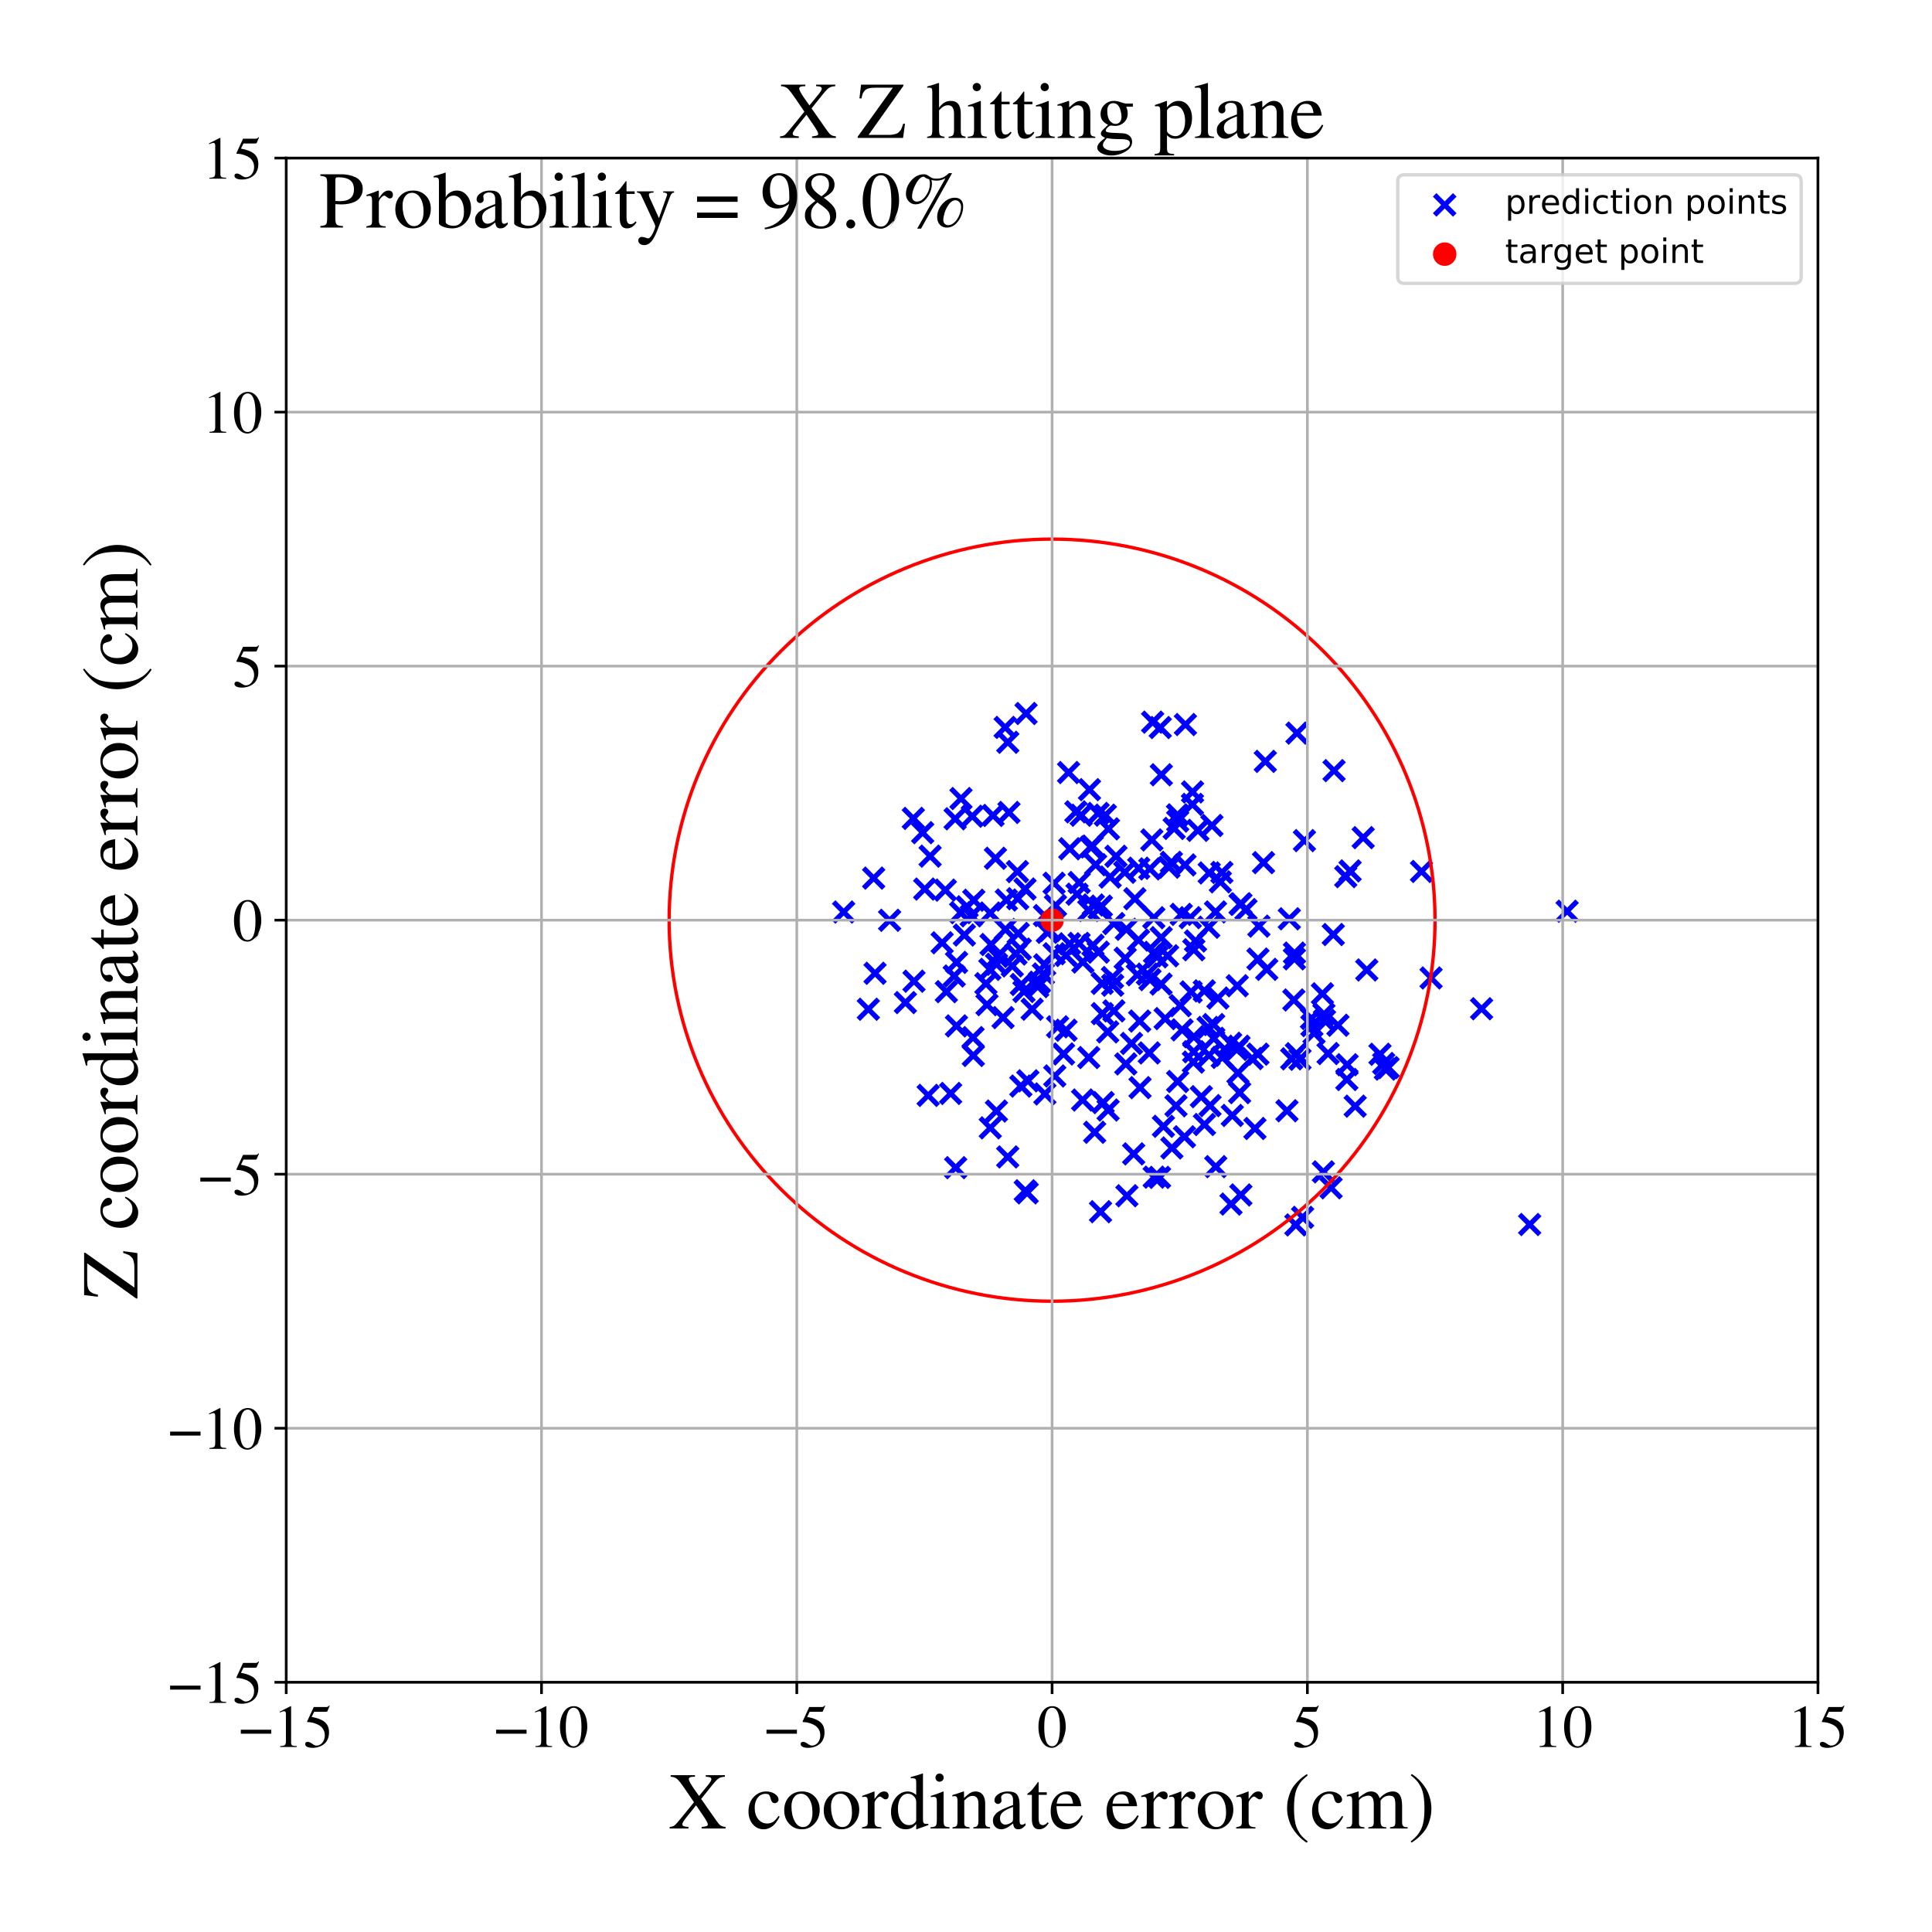 <?xml version="1.0" encoding="utf-8" standalone="no"?>
<!DOCTYPE svg PUBLIC "-//W3C//DTD SVG 1.1//EN"
  "http://www.w3.org/Graphics/SVG/1.1/DTD/svg11.dtd">
<!-- Created with matplotlib (https://matplotlib.org/) -->
<svg height="576pt" version="1.1" viewBox="0 0 576 576" width="576pt" xmlns="http://www.w3.org/2000/svg" xmlns:xlink="http://www.w3.org/1999/xlink">
 <defs>
  <style type="text/css">
*{stroke-linecap:butt;stroke-linejoin:round;}
  </style>
 </defs>
 <g id="figure_1">
  <g id="patch_1">
   <path d="M 0 576 
L 576 576 
L 576 0 
L 0 0 
z
" style="fill:#ffffff;"/>
  </g>
  <g id="axes_1">
   <g id="patch_2">
    <path d="M 85.331 501.548 
L 542 501.548 
L 542 47.121 
L 85.331 47.121 
z
" style="fill:#ffffff;"/>
   </g>
   <g id="PathCollection_1">
    <defs>
     <path d="M -3 3 
L 3 -3 
M -3 -3 
L 3 3 
" id="md446aef338" style="stroke:#0000ff;stroke-width:1.5;"/>
    </defs>
    <g clip-path="url(#p87345762e5)">
     <use style="fill:#0000ff;stroke:#0000ff;stroke-width:1.5;" x="301.801" xlink:href="#md446aef338" y="287.973"/>
     <use style="fill:#0000ff;stroke:#0000ff;stroke-width:1.5;" x="286.411" xlink:href="#md446aef338" y="272.094"/>
     <use style="fill:#0000ff;stroke:#0000ff;stroke-width:1.5;" x="401.623" xlink:href="#md446aef338" y="317.431"/>
     <use style="fill:#0000ff;stroke:#0000ff;stroke-width:1.5;" x="328.652" xlink:href="#md446aef338" y="302.202"/>
     <use style="fill:#0000ff;stroke:#0000ff;stroke-width:1.5;" x="406.414" xlink:href="#md446aef338" y="249.73"/>
     <use style="fill:#0000ff;stroke:#0000ff;stroke-width:1.5;" x="251.527" xlink:href="#md446aef338" y="271.908"/>
     <use style="fill:#0000ff;stroke:#0000ff;stroke-width:1.5;" x="346.232" xlink:href="#md446aef338" y="230.988"/>
     <use style="fill:#0000ff;stroke:#0000ff;stroke-width:1.5;" x="355.544" xlink:href="#md446aef338" y="236.101"/>
     <use style="fill:#0000ff;stroke:#0000ff;stroke-width:1.5;" x="364.287" xlink:href="#md446aef338" y="260.104"/>
     <use style="fill:#0000ff;stroke:#0000ff;stroke-width:1.5;" x="328.105" xlink:href="#md446aef338" y="361.256"/>
     <use style="fill:#0000ff;stroke:#0000ff;stroke-width:1.5;" x="366.894" xlink:href="#md446aef338" y="311.042"/>
     <use style="fill:#0000ff;stroke:#0000ff;stroke-width:1.5;" x="285.159" xlink:href="#md446aef338" y="305.856"/>
     <use style="fill:#0000ff;stroke:#0000ff;stroke-width:1.5;" x="324.586" xlink:href="#md446aef338" y="315.288"/>
     <use style="fill:#0000ff;stroke:#0000ff;stroke-width:1.5;" x="355.917" xlink:href="#md446aef338" y="309.088"/>
     <use style="fill:#0000ff;stroke:#0000ff;stroke-width:1.5;" x="272.297" xlink:href="#md446aef338" y="243.997"/>
     <use style="fill:#0000ff;stroke:#0000ff;stroke-width:1.5;" x="305.66" xlink:href="#md446aef338" y="355.024"/>
     <use style="fill:#0000ff;stroke:#0000ff;stroke-width:1.5;" x="315.31" xlink:href="#md446aef338" y="306.129"/>
     <use style="fill:#0000ff;stroke:#0000ff;stroke-width:1.5;" x="339.881" xlink:href="#md446aef338" y="324.27"/>
     <use style="fill:#0000ff;stroke:#0000ff;stroke-width:1.5;" x="369.97" xlink:href="#md446aef338" y="269.45"/>
     <use style="fill:#0000ff;stroke:#0000ff;stroke-width:1.5;" x="303.418" xlink:href="#md446aef338" y="267.931"/>
     <use style="fill:#0000ff;stroke:#0000ff;stroke-width:1.5;" x="275.082" xlink:href="#md446aef338" y="248.247"/>
     <use style="fill:#0000ff;stroke:#0000ff;stroke-width:1.5;" x="367.011" xlink:href="#md446aef338" y="358.979"/>
     <use style="fill:#0000ff;stroke:#0000ff;stroke-width:1.5;" x="324.61" xlink:href="#md446aef338" y="271.455"/>
     <use style="fill:#0000ff;stroke:#0000ff;stroke-width:1.5;" x="332.719" xlink:href="#md446aef338" y="255.29"/>
     <use style="fill:#0000ff;stroke:#0000ff;stroke-width:1.5;" x="394.551" xlink:href="#md446aef338" y="349.378"/>
     <use style="fill:#0000ff;stroke:#0000ff;stroke-width:1.5;" x="317.082" xlink:href="#md446aef338" y="314.227"/>
     <use style="fill:#0000ff;stroke:#0000ff;stroke-width:1.5;" x="302.879" xlink:href="#md446aef338" y="284.429"/>
     <use style="fill:#0000ff;stroke:#0000ff;stroke-width:1.5;" x="348.509" xlink:href="#md446aef338" y="258.542"/>
     <use style="fill:#0000ff;stroke:#0000ff;stroke-width:1.5;" x="349.381" xlink:href="#md446aef338" y="342.246"/>
     <use style="fill:#0000ff;stroke:#0000ff;stroke-width:1.5;" x="376.701" xlink:href="#md446aef338" y="257.184"/>
     <use style="fill:#0000ff;stroke:#0000ff;stroke-width:1.5;" x="328.351" xlink:href="#md446aef338" y="270.153"/>
     <use style="fill:#0000ff;stroke:#0000ff;stroke-width:1.5;" x="467.216" xlink:href="#md446aef338" y="271.67"/>
     <use style="fill:#0000ff;stroke:#0000ff;stroke-width:1.5;" x="343.405" xlink:href="#md446aef338" y="250.407"/>
     <use style="fill:#0000ff;stroke:#0000ff;stroke-width:1.5;" x="324.816" xlink:href="#md446aef338" y="235.427"/>
     <use style="fill:#0000ff;stroke:#0000ff;stroke-width:1.5;" x="339.494" xlink:href="#md446aef338" y="258.84"/>
     <use style="fill:#0000ff;stroke:#0000ff;stroke-width:1.5;" x="312.969" xlink:href="#md446aef338" y="277.41"/>
     <use style="fill:#0000ff;stroke:#0000ff;stroke-width:1.5;" x="404.029" xlink:href="#md446aef338" y="329.791"/>
     <use style="fill:#0000ff;stroke:#0000ff;stroke-width:1.5;" x="300.034" xlink:href="#md446aef338" y="268.332"/>
     <use style="fill:#0000ff;stroke:#0000ff;stroke-width:1.5;" x="300.81" xlink:href="#md446aef338" y="242.217"/>
     <use style="fill:#0000ff;stroke:#0000ff;stroke-width:1.5;" x="343.644" xlink:href="#md446aef338" y="215.301"/>
     <use style="fill:#0000ff;stroke:#0000ff;stroke-width:1.5;" x="391.134" xlink:href="#md446aef338" y="305.779"/>
     <use style="fill:#0000ff;stroke:#0000ff;stroke-width:1.5;" x="342.807" xlink:href="#md446aef338" y="259.047"/>
     <use style="fill:#0000ff;stroke:#0000ff;stroke-width:1.5;" x="397.499" xlink:href="#md446aef338" y="278.615"/>
     <use style="fill:#0000ff;stroke:#0000ff;stroke-width:1.5;" x="375.32" xlink:href="#md446aef338" y="276.116"/>
     <use style="fill:#0000ff;stroke:#0000ff;stroke-width:1.5;" x="369.571" xlink:href="#md446aef338" y="325.75"/>
     <use style="fill:#0000ff;stroke:#0000ff;stroke-width:1.5;" x="385.926" xlink:href="#md446aef338" y="284.147"/>
     <use style="fill:#0000ff;stroke:#0000ff;stroke-width:1.5;" x="367.394" xlink:href="#md446aef338" y="332.555"/>
     <use style="fill:#0000ff;stroke:#0000ff;stroke-width:1.5;" x="329.54" xlink:href="#md446aef338" y="243.029"/>
     <use style="fill:#0000ff;stroke:#0000ff;stroke-width:1.5;" x="360.467" xlink:href="#md446aef338" y="314.607"/>
     <use style="fill:#0000ff;stroke:#0000ff;stroke-width:1.5;" x="272.491" xlink:href="#md446aef338" y="292.532"/>
     <use style="fill:#0000ff;stroke:#0000ff;stroke-width:1.5;" x="384.392" xlink:href="#md446aef338" y="273.928"/>
     <use style="fill:#0000ff;stroke:#0000ff;stroke-width:1.5;" x="295.472" xlink:href="#md446aef338" y="281.591"/>
     <use style="fill:#0000ff;stroke:#0000ff;stroke-width:1.5;" x="359.045" xlink:href="#md446aef338" y="295.413"/>
     <use style="fill:#0000ff;stroke:#0000ff;stroke-width:1.5;" x="338.341" xlink:href="#md446aef338" y="267.948"/>
     <use style="fill:#0000ff;stroke:#0000ff;stroke-width:1.5;" x="339.431" xlink:href="#md446aef338" y="280.272"/>
     <use style="fill:#0000ff;stroke:#0000ff;stroke-width:1.5;" x="325.666" xlink:href="#md446aef338" y="252.242"/>
     <use style="fill:#0000ff;stroke:#0000ff;stroke-width:1.5;" x="352.175" xlink:href="#md446aef338" y="272.605"/>
     <use style="fill:#0000ff;stroke:#0000ff;stroke-width:1.5;" x="412.531" xlink:href="#md446aef338" y="317.067"/>
     <use style="fill:#0000ff;stroke:#0000ff;stroke-width:1.5;" x="351.888" xlink:href="#md446aef338" y="299.829"/>
     <use style="fill:#0000ff;stroke:#0000ff;stroke-width:1.5;" x="346.854" xlink:href="#md446aef338" y="335.791"/>
     <use style="fill:#0000ff;stroke:#0000ff;stroke-width:1.5;" x="343.994" xlink:href="#md446aef338" y="273.608"/>
     <use style="fill:#0000ff;stroke:#0000ff;stroke-width:1.5;" x="312.242" xlink:href="#md446aef338" y="277.959"/>
     <use style="fill:#0000ff;stroke:#0000ff;stroke-width:1.5;" x="289.871" xlink:href="#md446aef338" y="243.355"/>
     <use style="fill:#0000ff;stroke:#0000ff;stroke-width:1.5;" x="371.469" xlink:href="#md446aef338" y="271.173"/>
     <use style="fill:#0000ff;stroke:#0000ff;stroke-width:1.5;" x="398.888" xlink:href="#md446aef338" y="305.664"/>
     <use style="fill:#0000ff;stroke:#0000ff;stroke-width:1.5;" x="344.896" xlink:href="#md446aef338" y="285.265"/>
     <use style="fill:#0000ff;stroke:#0000ff;stroke-width:1.5;" x="386.346" xlink:href="#md446aef338" y="365.191"/>
     <use style="fill:#0000ff;stroke:#0000ff;stroke-width:1.5;" x="377.666" xlink:href="#md446aef338" y="288.998"/>
     <use style="fill:#0000ff;stroke:#0000ff;stroke-width:1.5;" x="362.46" xlink:href="#md446aef338" y="347.823"/>
     <use style="fill:#0000ff;stroke:#0000ff;stroke-width:1.5;" x="290.184" xlink:href="#md446aef338" y="314.674"/>
     <use style="fill:#0000ff;stroke:#0000ff;stroke-width:1.5;" x="314.464" xlink:href="#md446aef338" y="320.784"/>
     <use style="fill:#0000ff;stroke:#0000ff;stroke-width:1.5;" x="456.048" xlink:href="#md446aef338" y="365.07"/>
     <use style="fill:#0000ff;stroke:#0000ff;stroke-width:1.5;" x="361.849" xlink:href="#md446aef338" y="305.464"/>
     <use style="fill:#0000ff;stroke:#0000ff;stroke-width:1.5;" x="317.819" xlink:href="#md446aef338" y="307.146"/>
     <use style="fill:#0000ff;stroke:#0000ff;stroke-width:1.5;" x="394.266" xlink:href="#md446aef338" y="296.292"/>
     <use style="fill:#0000ff;stroke:#0000ff;stroke-width:1.5;" x="321.108" xlink:href="#md446aef338" y="266.59"/>
     <use style="fill:#0000ff;stroke:#0000ff;stroke-width:1.5;" x="387.565" xlink:href="#md446aef338" y="315.811"/>
     <use style="fill:#0000ff;stroke:#0000ff;stroke-width:1.5;" x="345.92" xlink:href="#md446aef338" y="216.905"/>
     <use style="fill:#0000ff;stroke:#0000ff;stroke-width:1.5;" x="426.654" xlink:href="#md446aef338" y="291.569"/>
     <use style="fill:#0000ff;stroke:#0000ff;stroke-width:1.5;" x="299.043" xlink:href="#md446aef338" y="303.386"/>
     <use style="fill:#0000ff;stroke:#0000ff;stroke-width:1.5;" x="304.347" xlink:href="#md446aef338" y="323.8"/>
     <use style="fill:#0000ff;stroke:#0000ff;stroke-width:1.5;" x="413.024" xlink:href="#md446aef338" y="318.737"/>
     <use style="fill:#0000ff;stroke:#0000ff;stroke-width:1.5;" x="388.9" xlink:href="#md446aef338" y="250.615"/>
     <use style="fill:#0000ff;stroke:#0000ff;stroke-width:1.5;" x="330.373" xlink:href="#md446aef338" y="330.942"/>
     <use style="fill:#0000ff;stroke:#0000ff;stroke-width:1.5;" x="327.69" xlink:href="#md446aef338" y="270.846"/>
     <use style="fill:#0000ff;stroke:#0000ff;stroke-width:1.5;" x="441.713" xlink:href="#md446aef338" y="300.744"/>
     <use style="fill:#0000ff;stroke:#0000ff;stroke-width:1.5;" x="360.754" xlink:href="#md446aef338" y="329.622"/>
     <use style="fill:#0000ff;stroke:#0000ff;stroke-width:1.5;" x="335.969" xlink:href="#md446aef338" y="356.497"/>
     <use style="fill:#0000ff;stroke:#0000ff;stroke-width:1.5;" x="306.443" xlink:href="#md446aef338" y="322.234"/>
     <use style="fill:#0000ff;stroke:#0000ff;stroke-width:1.5;" x="314.681" xlink:href="#md446aef338" y="269.979"/>
     <use style="fill:#0000ff;stroke:#0000ff;stroke-width:1.5;" x="299.671" xlink:href="#md446aef338" y="216.871"/>
     <use style="fill:#0000ff;stroke:#0000ff;stroke-width:1.5;" x="346.15" xlink:href="#md446aef338" y="293.384"/>
     <use style="fill:#0000ff;stroke:#0000ff;stroke-width:1.5;" x="297.305" xlink:href="#md446aef338" y="285.15"/>
     <use style="fill:#0000ff;stroke:#0000ff;stroke-width:1.5;" x="368.867" xlink:href="#md446aef338" y="293.887"/>
     <use style="fill:#0000ff;stroke:#0000ff;stroke-width:1.5;" x="328.884" xlink:href="#md446aef338" y="328.716"/>
     <use style="fill:#0000ff;stroke:#0000ff;stroke-width:1.5;" x="289.564" xlink:href="#md446aef338" y="273.027"/>
     <use style="fill:#0000ff;stroke:#0000ff;stroke-width:1.5;" x="304.493" xlink:href="#md446aef338" y="293.507"/>
     <use style="fill:#0000ff;stroke:#0000ff;stroke-width:1.5;" x="284.76" xlink:href="#md446aef338" y="244.112"/>
     <use style="fill:#0000ff;stroke:#0000ff;stroke-width:1.5;" x="335.802" xlink:href="#md446aef338" y="277.056"/>
     <use style="fill:#0000ff;stroke:#0000ff;stroke-width:1.5;" x="282.144" xlink:href="#md446aef338" y="295.65"/>
     <use style="fill:#0000ff;stroke:#0000ff;stroke-width:1.5;" x="354.862" xlink:href="#md446aef338" y="273.59"/>
     <use style="fill:#0000ff;stroke:#0000ff;stroke-width:1.5;" x="304.179" xlink:href="#md446aef338" y="282.956"/>
     <use style="fill:#0000ff;stroke:#0000ff;stroke-width:1.5;" x="258.888" xlink:href="#md446aef338" y="300.889"/>
     <use style="fill:#0000ff;stroke:#0000ff;stroke-width:1.5;" x="337.342" xlink:href="#md446aef338" y="311.082"/>
     <use style="fill:#0000ff;stroke:#0000ff;stroke-width:1.5;" x="331.729" xlink:href="#md446aef338" y="293.732"/>
     <use style="fill:#0000ff;stroke:#0000ff;stroke-width:1.5;" x="395.94" xlink:href="#md446aef338" y="314.101"/>
     <use style="fill:#0000ff;stroke:#0000ff;stroke-width:1.5;" x="353.415" xlink:href="#md446aef338" y="216.01"/>
     <use style="fill:#0000ff;stroke:#0000ff;stroke-width:1.5;" x="326.359" xlink:href="#md446aef338" y="337.575"/>
     <use style="fill:#0000ff;stroke:#0000ff;stroke-width:1.5;" x="296.052" xlink:href="#md446aef338" y="243.108"/>
     <use style="fill:#0000ff;stroke:#0000ff;stroke-width:1.5;" x="383.695" xlink:href="#md446aef338" y="331.156"/>
     <use style="fill:#0000ff;stroke:#0000ff;stroke-width:1.5;" x="303.331" xlink:href="#md446aef338" y="259.853"/>
     <use style="fill:#0000ff;stroke:#0000ff;stroke-width:1.5;" x="355.107" xlink:href="#md446aef338" y="295.727"/>
     <use style="fill:#0000ff;stroke:#0000ff;stroke-width:1.5;" x="327.395" xlink:href="#md446aef338" y="242.51"/>
     <use style="fill:#0000ff;stroke:#0000ff;stroke-width:1.5;" x="616.014" xlink:href="#md446aef338" y="207.989"/>
     <use style="fill:#0000ff;stroke:#0000ff;stroke-width:1.5;" x="327.452" xlink:href="#md446aef338" y="283.871"/>
     <use style="fill:#0000ff;stroke:#0000ff;stroke-width:1.5;" x="401.219" xlink:href="#md446aef338" y="261.359"/>
     <use style="fill:#0000ff;stroke:#0000ff;stroke-width:1.5;" x="332.063" xlink:href="#md446aef338" y="275.341"/>
     <use style="fill:#0000ff;stroke:#0000ff;stroke-width:1.5;" x="295.22" xlink:href="#md446aef338" y="272.204"/>
     <use style="fill:#0000ff;stroke:#0000ff;stroke-width:1.5;" x="318.944" xlink:href="#md446aef338" y="253.05"/>
     <use style="fill:#0000ff;stroke:#0000ff;stroke-width:1.5;" x="330.472" xlink:href="#md446aef338" y="247.109"/>
     <use style="fill:#0000ff;stroke:#0000ff;stroke-width:1.5;" x="357.127" xlink:href="#md446aef338" y="247.554"/>
     <use style="fill:#0000ff;stroke:#0000ff;stroke-width:1.5;" x="401.542" xlink:href="#md446aef338" y="321.842"/>
     <use style="fill:#0000ff;stroke:#0000ff;stroke-width:1.5;" x="300.459" xlink:href="#md446aef338" y="221.298"/>
     <use style="fill:#0000ff;stroke:#0000ff;stroke-width:1.5;" x="385.74" xlink:href="#md446aef338" y="298.133"/>
     <use style="fill:#0000ff;stroke:#0000ff;stroke-width:1.5;" x="360.177" xlink:href="#md446aef338" y="306.313"/>
     <use style="fill:#0000ff;stroke:#0000ff;stroke-width:1.5;" x="386.505" xlink:href="#md446aef338" y="314.151"/>
     <use style="fill:#0000ff;stroke:#0000ff;stroke-width:1.5;" x="368.74" xlink:href="#md446aef338" y="312.862"/>
     <use style="fill:#0000ff;stroke:#0000ff;stroke-width:1.5;" x="351.057" xlink:href="#md446aef338" y="242.936"/>
     <use style="fill:#0000ff;stroke:#0000ff;stroke-width:1.5;" x="294.256" xlink:href="#md446aef338" y="299.528"/>
     <use style="fill:#0000ff;stroke:#0000ff;stroke-width:1.5;" x="325.964" xlink:href="#md446aef338" y="269.806"/>
     <use style="fill:#0000ff;stroke:#0000ff;stroke-width:1.5;" x="411.421" xlink:href="#md446aef338" y="314.321"/>
     <use style="fill:#0000ff;stroke:#0000ff;stroke-width:1.5;" x="318.584" xlink:href="#md446aef338" y="230.319"/>
     <use style="fill:#0000ff;stroke:#0000ff;stroke-width:1.5;" x="362.391" xlink:href="#md446aef338" y="271.88"/>
     <use style="fill:#0000ff;stroke:#0000ff;stroke-width:1.5;" x="318.885" xlink:href="#md446aef338" y="281.391"/>
     <use style="fill:#0000ff;stroke:#0000ff;stroke-width:1.5;" x="394.882" xlink:href="#md446aef338" y="304.24"/>
     <use style="fill:#0000ff;stroke:#0000ff;stroke-width:1.5;" x="423.8" xlink:href="#md446aef338" y="259.81"/>
     <use style="fill:#0000ff;stroke:#0000ff;stroke-width:1.5;" x="-1" xlink:href="#md446aef338" y="357.11"/>
     <use style="fill:#0000ff;stroke:#0000ff;stroke-width:1.5;" x="-1" xlink:href="#md446aef338" y="356.335"/>
     <use style="fill:#0000ff;stroke:#0000ff;stroke-width:1.5;" x="280.888" xlink:href="#md446aef338" y="281.074"/>
     <use style="fill:#0000ff;stroke:#0000ff;stroke-width:1.5;" x="265.228" xlink:href="#md446aef338" y="274.371"/>
     <use style="fill:#0000ff;stroke:#0000ff;stroke-width:1.5;" x="288.324" xlink:href="#md446aef338" y="270.355"/>
     <use style="fill:#0000ff;stroke:#0000ff;stroke-width:1.5;" x="375.047" xlink:href="#md446aef338" y="285.923"/>
     <use style="fill:#0000ff;stroke:#0000ff;stroke-width:1.5;" x="309.927" xlink:href="#md446aef338" y="292.83"/>
     <use style="fill:#0000ff;stroke:#0000ff;stroke-width:1.5;" x="345.706" xlink:href="#md446aef338" y="351.02"/>
     <use style="fill:#0000ff;stroke:#0000ff;stroke-width:1.5;" x="314.297" xlink:href="#md446aef338" y="284.346"/>
     <use style="fill:#0000ff;stroke:#0000ff;stroke-width:1.5;" x="385.907" xlink:href="#md446aef338" y="285.868"/>
     <use style="fill:#0000ff;stroke:#0000ff;stroke-width:1.5;" x="275.701" xlink:href="#md446aef338" y="265.063"/>
     <use style="fill:#0000ff;stroke:#0000ff;stroke-width:1.5;" x="330.963" xlink:href="#md446aef338" y="261.487"/>
     <use style="fill:#0000ff;stroke:#0000ff;stroke-width:1.5;" x="320.759" xlink:href="#md446aef338" y="242.036"/>
     <use style="fill:#0000ff;stroke:#0000ff;stroke-width:1.5;" x="303.568" xlink:href="#md446aef338" y="278.298"/>
     <use style="fill:#0000ff;stroke:#0000ff;stroke-width:1.5;" x="290.099" xlink:href="#md446aef338" y="309.348"/>
     <use style="fill:#0000ff;stroke:#0000ff;stroke-width:1.5;" x="339.777" xlink:href="#md446aef338" y="304.414"/>
     <use style="fill:#0000ff;stroke:#0000ff;stroke-width:1.5;" x="369.709" xlink:href="#md446aef338" y="269.612"/>
     <use style="fill:#0000ff;stroke:#0000ff;stroke-width:1.5;" x="386.673" xlink:href="#md446aef338" y="218.565"/>
     <use style="fill:#0000ff;stroke:#0000ff;stroke-width:1.5;" x="300.438" xlink:href="#md446aef338" y="344.923"/>
     <use style="fill:#0000ff;stroke:#0000ff;stroke-width:1.5;" x="359.089" xlink:href="#md446aef338" y="335.258"/>
     <use style="fill:#0000ff;stroke:#0000ff;stroke-width:1.5;" x="397.73" xlink:href="#md446aef338" y="229.755"/>
     <use style="fill:#0000ff;stroke:#0000ff;stroke-width:1.5;" x="351.104" xlink:href="#md446aef338" y="322.429"/>
     <use style="fill:#0000ff;stroke:#0000ff;stroke-width:1.5;" x="342.64" xlink:href="#md446aef338" y="313.921"/>
     <use style="fill:#0000ff;stroke:#0000ff;stroke-width:1.5;" x="353.133" xlink:href="#md446aef338" y="338.921"/>
     <use style="fill:#0000ff;stroke:#0000ff;stroke-width:1.5;" x="297.1" xlink:href="#md446aef338" y="287.47"/>
     <use style="fill:#0000ff;stroke:#0000ff;stroke-width:1.5;" x="295.239" xlink:href="#md446aef338" y="336.258"/>
     <use style="fill:#0000ff;stroke:#0000ff;stroke-width:1.5;" x="346.191" xlink:href="#md446aef338" y="279.541"/>
     <use style="fill:#0000ff;stroke:#0000ff;stroke-width:1.5;" x="328.618" xlink:href="#md446aef338" y="293.18"/>
     <use style="fill:#0000ff;stroke:#0000ff;stroke-width:1.5;" x="377.232" xlink:href="#md446aef338" y="226.991"/>
     <use style="fill:#0000ff;stroke:#0000ff;stroke-width:1.5;" x="295.108" xlink:href="#md446aef338" y="289"/>
     <use style="fill:#0000ff;stroke:#0000ff;stroke-width:1.5;" x="358.164" xlink:href="#md446aef338" y="326.958"/>
     <use style="fill:#0000ff;stroke:#0000ff;stroke-width:1.5;" x="373.294" xlink:href="#md446aef338" y="315.601"/>
     <use style="fill:#0000ff;stroke:#0000ff;stroke-width:1.5;" x="307.718" xlink:href="#md446aef338" y="300.886"/>
     <use style="fill:#0000ff;stroke:#0000ff;stroke-width:1.5;" x="296.777" xlink:href="#md446aef338" y="255.879"/>
     <use style="fill:#0000ff;stroke:#0000ff;stroke-width:1.5;" x="311.391" xlink:href="#md446aef338" y="272.958"/>
     <use style="fill:#0000ff;stroke:#0000ff;stroke-width:1.5;" x="369.948" xlink:href="#md446aef338" y="356.257"/>
     <use style="fill:#0000ff;stroke:#0000ff;stroke-width:1.5;" x="309.369" xlink:href="#md446aef338" y="294.145"/>
     <use style="fill:#0000ff;stroke:#0000ff;stroke-width:1.5;" x="322.771" xlink:href="#md446aef338" y="327.957"/>
     <use style="fill:#0000ff;stroke:#0000ff;stroke-width:1.5;" x="391.76" xlink:href="#md446aef338" y="308.028"/>
     <use style="fill:#0000ff;stroke:#0000ff;stroke-width:1.5;" x="385.103" xlink:href="#md446aef338" y="315.671"/>
     <use style="fill:#0000ff;stroke:#0000ff;stroke-width:1.5;" x="311.515" xlink:href="#md446aef338" y="326.14"/>
     <use style="fill:#0000ff;stroke:#0000ff;stroke-width:1.5;" x="360.366" xlink:href="#md446aef338" y="276.436"/>
     <use style="fill:#0000ff;stroke:#0000ff;stroke-width:1.5;" x="325.852" xlink:href="#md446aef338" y="281.81"/>
     <use style="fill:#0000ff;stroke:#0000ff;stroke-width:1.5;" x="293.936" xlink:href="#md446aef338" y="293.274"/>
     <use style="fill:#0000ff;stroke:#0000ff;stroke-width:1.5;" x="286.507" xlink:href="#md446aef338" y="238.077"/>
     <use style="fill:#0000ff;stroke:#0000ff;stroke-width:1.5;" x="285.18" xlink:href="#md446aef338" y="286.923"/>
     <use style="fill:#0000ff;stroke:#0000ff;stroke-width:1.5;" x="353.283" xlink:href="#md446aef338" y="257.865"/>
     <use style="fill:#0000ff;stroke:#0000ff;stroke-width:1.5;" x="322.846" xlink:href="#md446aef338" y="286.823"/>
     <use style="fill:#0000ff;stroke:#0000ff;stroke-width:1.5;" x="277.3" xlink:href="#md446aef338" y="255.25"/>
     <use style="fill:#0000ff;stroke:#0000ff;stroke-width:1.5;" x="335.324" xlink:href="#md446aef338" y="260.055"/>
     <use style="fill:#0000ff;stroke:#0000ff;stroke-width:1.5;" x="331.662" xlink:href="#md446aef338" y="291.431"/>
     <use style="fill:#0000ff;stroke:#0000ff;stroke-width:1.5;" x="352.42" xlink:href="#md446aef338" y="307.036"/>
     <use style="fill:#0000ff;stroke:#0000ff;stroke-width:1.5;" x="396.844" xlink:href="#md446aef338" y="354.133"/>
     <use style="fill:#0000ff;stroke:#0000ff;stroke-width:1.5;" x="348.105" xlink:href="#md446aef338" y="284.955"/>
     <use style="fill:#0000ff;stroke:#0000ff;stroke-width:1.5;" x="317.802" xlink:href="#md446aef338" y="284.853"/>
     <use style="fill:#0000ff;stroke:#0000ff;stroke-width:1.5;" x="369.402" xlink:href="#md446aef338" y="311.92"/>
     <use style="fill:#0000ff;stroke:#0000ff;stroke-width:1.5;" x="276.719" xlink:href="#md446aef338" y="326.573"/>
     <use style="fill:#0000ff;stroke:#0000ff;stroke-width:1.5;" x="402.509" xlink:href="#md446aef338" y="259.653"/>
     <use style="fill:#0000ff;stroke:#0000ff;stroke-width:1.5;" x="305.283" xlink:href="#md446aef338" y="295.597"/>
     <use style="fill:#0000ff;stroke:#0000ff;stroke-width:1.5;" x="355.887" xlink:href="#md446aef338" y="313.563"/>
     <use style="fill:#0000ff;stroke:#0000ff;stroke-width:1.5;" x="349.236" xlink:href="#md446aef338" y="257.092"/>
     <use style="fill:#0000ff;stroke:#0000ff;stroke-width:1.5;" x="374.14" xlink:href="#md446aef338" y="336.444"/>
     <use style="fill:#0000ff;stroke:#0000ff;stroke-width:1.5;" x="299.751" xlink:href="#md446aef338" y="277.107"/>
     <use style="fill:#0000ff;stroke:#0000ff;stroke-width:1.5;" x="284.49" xlink:href="#md446aef338" y="290.977"/>
     <use style="fill:#0000ff;stroke:#0000ff;stroke-width:1.5;" x="314.258" xlink:href="#md446aef338" y="263.325"/>
     <use style="fill:#0000ff;stroke:#0000ff;stroke-width:1.5;" x="355.919" xlink:href="#md446aef338" y="283.156"/>
     <use style="fill:#0000ff;stroke:#0000ff;stroke-width:1.5;" x="306.243" xlink:href="#md446aef338" y="355.64"/>
     <use style="fill:#0000ff;stroke:#0000ff;stroke-width:1.5;" x="355.789" xlink:href="#md446aef338" y="316.649"/>
     <use style="fill:#0000ff;stroke:#0000ff;stroke-width:1.5;" x="322.342" xlink:href="#md446aef338" y="243.055"/>
     <use style="fill:#0000ff;stroke:#0000ff;stroke-width:1.5;" x="305.593" xlink:href="#md446aef338" y="265.042"/>
     <use style="fill:#0000ff;stroke:#0000ff;stroke-width:1.5;" x="283.419" xlink:href="#md446aef338" y="325.993"/>
     <use style="fill:#0000ff;stroke:#0000ff;stroke-width:1.5;" x="339.076" xlink:href="#md446aef338" y="290.609"/>
     <use style="fill:#0000ff;stroke:#0000ff;stroke-width:1.5;" x="287.512" xlink:href="#md446aef338" y="278.762"/>
     <use style="fill:#0000ff;stroke:#0000ff;stroke-width:1.5;" x="325.156" xlink:href="#md446aef338" y="252.498"/>
     <use style="fill:#0000ff;stroke:#0000ff;stroke-width:1.5;" x="260.881" xlink:href="#md446aef338" y="290.171"/>
     <use style="fill:#0000ff;stroke:#0000ff;stroke-width:1.5;" x="360.51" xlink:href="#md446aef338" y="260.257"/>
     <use style="fill:#0000ff;stroke:#0000ff;stroke-width:1.5;" x="361.322" xlink:href="#md446aef338" y="246.115"/>
     <use style="fill:#0000ff;stroke:#0000ff;stroke-width:1.5;" x="350.606" xlink:href="#md446aef338" y="329.674"/>
     <use style="fill:#0000ff;stroke:#0000ff;stroke-width:1.5;" x="342.089" xlink:href="#md446aef338" y="290.426"/>
     <use style="fill:#0000ff;stroke:#0000ff;stroke-width:1.5;" x="356.424" xlink:href="#md446aef338" y="280.544"/>
     <use style="fill:#0000ff;stroke:#0000ff;stroke-width:1.5;" x="344.216" xlink:href="#md446aef338" y="283.935"/>
     <use style="fill:#0000ff;stroke:#0000ff;stroke-width:1.5;" x="361.882" xlink:href="#md446aef338" y="309.571"/>
     <use style="fill:#0000ff;stroke:#0000ff;stroke-width:1.5;" x="363.108" xlink:href="#md446aef338" y="297.549"/>
     <use style="fill:#0000ff;stroke:#0000ff;stroke-width:1.5;" x="394.712" xlink:href="#md446aef338" y="302.353"/>
     <use style="fill:#0000ff;stroke:#0000ff;stroke-width:1.5;" x="350.06" xlink:href="#md446aef338" y="246.983"/>
     <use style="fill:#0000ff;stroke:#0000ff;stroke-width:1.5;" x="375.042" xlink:href="#md446aef338" y="314.283"/>
     <use style="fill:#0000ff;stroke:#0000ff;stroke-width:1.5;" x="369.074" xlink:href="#md446aef338" y="319.901"/>
     <use style="fill:#0000ff;stroke:#0000ff;stroke-width:1.5;" x="390.998" xlink:href="#md446aef338" y="303.63"/>
     <use style="fill:#0000ff;stroke:#0000ff;stroke-width:1.5;" x="413.852" xlink:href="#md446aef338" y="318.279"/>
     <use style="fill:#0000ff;stroke:#0000ff;stroke-width:1.5;" x="388.359" xlink:href="#md446aef338" y="362.944"/>
     <use style="fill:#0000ff;stroke:#0000ff;stroke-width:1.5;" x="407.491" xlink:href="#md446aef338" y="289.186"/>
     <use style="fill:#0000ff;stroke:#0000ff;stroke-width:1.5;" x="321.712" xlink:href="#md446aef338" y="281.256"/>
     <use style="fill:#0000ff;stroke:#0000ff;stroke-width:1.5;" x="335.641" xlink:href="#md446aef338" y="317.196"/>
     <use style="fill:#0000ff;stroke:#0000ff;stroke-width:1.5;" x="311.089" xlink:href="#md446aef338" y="290.375"/>
     <use style="fill:#0000ff;stroke:#0000ff;stroke-width:1.5;" x="330.251" xlink:href="#md446aef338" y="307.643"/>
     <use style="fill:#0000ff;stroke:#0000ff;stroke-width:1.5;" x="342.85" xlink:href="#md446aef338" y="292.056"/>
     <use style="fill:#0000ff;stroke:#0000ff;stroke-width:1.5;" x="297.075" xlink:href="#md446aef338" y="331.245"/>
     <use style="fill:#0000ff;stroke:#0000ff;stroke-width:1.5;" x="321.75" xlink:href="#md446aef338" y="263.12"/>
     <use style="fill:#0000ff;stroke:#0000ff;stroke-width:1.5;" x="311.464" xlink:href="#md446aef338" y="287.653"/>
     <use style="fill:#0000ff;stroke:#0000ff;stroke-width:1.5;" x="337.983" xlink:href="#md446aef338" y="344.013"/>
     <use style="fill:#0000ff;stroke:#0000ff;stroke-width:1.5;" x="335.462" xlink:href="#md446aef338" y="285.694"/>
     <use style="fill:#0000ff;stroke:#0000ff;stroke-width:1.5;" x="351.12" xlink:href="#md446aef338" y="244.79"/>
     <use style="fill:#0000ff;stroke:#0000ff;stroke-width:1.5;" x="344.104" xlink:href="#md446aef338" y="350.953"/>
     <use style="fill:#0000ff;stroke:#0000ff;stroke-width:1.5;" x="355.503" xlink:href="#md446aef338" y="239.82"/>
     <use style="fill:#0000ff;stroke:#0000ff;stroke-width:1.5;" x="284.922" xlink:href="#md446aef338" y="348.125"/>
     <use style="fill:#0000ff;stroke:#0000ff;stroke-width:1.5;" x="347.377" xlink:href="#md446aef338" y="303.684"/>
     <use style="fill:#0000ff;stroke:#0000ff;stroke-width:1.5;" x="332.088" xlink:href="#md446aef338" y="301.38"/>
     <use style="fill:#0000ff;stroke:#0000ff;stroke-width:1.5;" x="260.471" xlink:href="#md446aef338" y="261.799"/>
     <use style="fill:#0000ff;stroke:#0000ff;stroke-width:1.5;" x="290.324" xlink:href="#md446aef338" y="268.398"/>
     <use style="fill:#0000ff;stroke:#0000ff;stroke-width:1.5;" x="363.831" xlink:href="#md446aef338" y="262.911"/>
     <use style="fill:#0000ff;stroke:#0000ff;stroke-width:1.5;" x="281.83" xlink:href="#md446aef338" y="265.379"/>
     <use style="fill:#0000ff;stroke:#0000ff;stroke-width:1.5;" x="364.41" xlink:href="#md446aef338" y="315.252"/>
     <use style="fill:#0000ff;stroke:#0000ff;stroke-width:1.5;" x="326.639" xlink:href="#md446aef338" y="257.809"/>
     <use style="fill:#0000ff;stroke:#0000ff;stroke-width:1.5;" x="305.904" xlink:href="#md446aef338" y="212.724"/>
     <use style="fill:#0000ff;stroke:#0000ff;stroke-width:1.5;" x="269.928" xlink:href="#md446aef338" y="298.908"/>
    </g>
   </g>
   <g id="PathCollection_2">
    <defs>
     <path d="M 0 3 
C 0.796 3 1.559 2.684 2.121 2.121 
C 2.684 1.559 3 0.796 3 0 
C 3 -0.796 2.684 -1.559 2.121 -2.121 
C 1.559 -2.684 0.796 -3 0 -3 
C -0.796 -3 -1.559 -2.684 -2.121 -2.121 
C -2.684 -1.559 -3 -0.796 -3 0 
C -3 0.796 -2.684 1.559 -2.121 2.121 
C -1.559 2.684 -0.796 3 0 3 
z
" id="m85ca4375a8" style="stroke:#ff0000;"/>
    </defs>
    <g clip-path="url(#p87345762e5)">
     <use style="fill:#ff0000;stroke:#ff0000;" x="313.666" xlink:href="#m85ca4375a8" y="274.334"/>
    </g>
   </g>
   <g id="patch_3">
    <path clip-path="url(#p87345762e5)" d="M 313.666 387.941 
C 343.943 387.941 372.985 375.971 394.394 354.666 
C 415.803 333.362 427.833 304.463 427.833 274.334 
C 427.833 244.206 415.803 215.307 394.394 194.002 
C 372.985 172.698 343.943 160.728 313.666 160.728 
C 283.388 160.728 254.347 172.698 232.937 194.002 
C 211.528 215.307 199.498 244.206 199.498 274.334 
C 199.498 304.463 211.528 333.362 232.937 354.666 
C 254.347 375.971 283.388 387.941 313.666 387.941 
z
" style="fill:none;stroke:#ff0000;stroke-linejoin:miter;"/>
   </g>
   <g id="matplotlib.axis_1">
    <g id="xtick_1">
     <g id="line2d_1">
      <path clip-path="url(#p87345762e5)" d="M 85.331 501.548 
L 85.331 47.121 
" style="fill:none;stroke:#b0b0b0;stroke-linecap:square;stroke-width:0.8;"/>
     </g>
     <g id="line2d_2">
      <defs>
       <path d="M 0 0 
L 0 3.5 
" id="m5257874a58" style="stroke:#000000;stroke-width:0.8;"/>
      </defs>
      <g>
       <use style="stroke:#000000;stroke-width:0.8;" x="85.331" xlink:href="#m5257874a58" y="501.548"/>
      </g>
     </g>
     <g id="text_1">
      <!-- −15 -->
      <defs>
       <path d="M 3 22 
L 3 28.594 
L 53.406 28.594 
L 53.406 22 
z
" id="FreeSerif-8722"/>
       <path d="M 18.297 59.297 
Q 16.5 59.297 11.094 57.094 
L 11.094 58.5 
L 29.094 67.594 
L 29.906 67.406 
L 29.906 7.406 
Q 29.906 3.797 31.703 2.688 
Q 33.5 1.594 39.406 1.5 
L 39.406 0 
L 11.797 0 
L 11.797 1.5 
Q 17.406 1.703 19.344 3.141 
Q 21.297 4.594 21.297 9.297 
L 21.297 54.594 
Q 21.297 59.297 18.297 59.297 
z
" id="FreeSerif-49"/>
       <path d="M 35.703 19.406 
Q 35.703 24.703 33.344 28.797 
Q 31 32.906 27.641 35.156 
Q 24.297 37.406 20.141 38.844 
Q 16 40.297 12.953 40.75 
Q 9.906 41.203 7.594 41.203 
Q 6.406 41.203 6.406 42 
Q 6.406 42.297 6.5 42.5 
L 17.406 66.203 
L 38.297 66.203 
Q 39.906 66.203 40.844 66.703 
Q 41.797 67.203 42.906 68.797 
L 43.797 68.094 
L 40 59.203 
Q 39.594 58.297 37.703 58.297 
L 18.094 58.297 
L 13.906 49.797 
Q 28.5 47.203 35.594 41.344 
Q 42.703 35.5 42.703 24.203 
Q 42.703 18.297 40.844 13.688 
Q 39 9.094 36.141 6.297 
Q 33.297 3.5 29.547 1.703 
Q 25.797 -0.094 22.344 -0.75 
Q 18.906 -1.406 15.406 -1.406 
Q 9.797 -1.406 6.5 0.25 
Q 3.203 1.906 3.203 4.797 
Q 3.203 8.5 7.5 8.5 
Q 10.297 8.5 14.75 5.391 
Q 19.203 2.297 21.797 2.297 
Q 27.703 2.297 31.703 7.25 
Q 35.703 12.203 35.703 19.406 
z
" id="FreeSerif-53"/>
      </defs>
      <g transform="translate(71.255 520.841)scale(0.18 -0.18)">
       <use xlink:href="#FreeSerif-8722"/>
       <use x="56.4" xlink:href="#FreeSerif-49"/>
       <use x="106.4" xlink:href="#FreeSerif-53"/>
      </g>
     </g>
    </g>
    <g id="xtick_2">
     <g id="line2d_3">
      <path clip-path="url(#p87345762e5)" d="M 161.443 501.548 
L 161.443 47.121 
" style="fill:none;stroke:#b0b0b0;stroke-linecap:square;stroke-width:0.8;"/>
     </g>
     <g id="line2d_4">
      <g>
       <use style="stroke:#000000;stroke-width:0.8;" x="161.443" xlink:href="#m5257874a58" y="501.548"/>
      </g>
     </g>
     <g id="text_2">
      <!-- −10 -->
      <defs>
       <path d="M 47.594 17.797 
Q 35.203 -1.406 25 -1.406 
Q 14.797 -1.406 8.594 8.391 
Q 2.406 18.203 2.406 33.594 
Q 2.406 48.094 8.594 57.844 
Q 14.797 67.594 25.406 67.594 
Q 35.203 67.594 41.391 58 
Q 47.594 48.406 47.594 33 
Q 47.594 17.797 35.203 -1.406 
z
M 25.094 65 
Q 12 65 12 32.703 
Q 12 1.203 25 1.203 
Q 38 1.203 38 32.797 
Q 38 48.5 34.703 56.75 
Q 31.406 65 25.094 65 
z
" id="FreeSerif-48"/>
      </defs>
      <g transform="translate(147.366 520.841)scale(0.18 -0.18)">
       <use xlink:href="#FreeSerif-8722"/>
       <use x="56.4" xlink:href="#FreeSerif-49"/>
       <use x="106.4" xlink:href="#FreeSerif-48"/>
      </g>
     </g>
    </g>
    <g id="xtick_3">
     <g id="line2d_5">
      <path clip-path="url(#p87345762e5)" d="M 237.554 501.548 
L 237.554 47.121 
" style="fill:none;stroke:#b0b0b0;stroke-linecap:square;stroke-width:0.8;"/>
     </g>
     <g id="line2d_6">
      <g>
       <use style="stroke:#000000;stroke-width:0.8;" x="237.554" xlink:href="#m5257874a58" y="501.548"/>
      </g>
     </g>
     <g id="text_3">
      <!-- −5 -->
      <g transform="translate(227.978 520.841)scale(0.18 -0.18)">
       <use xlink:href="#FreeSerif-8722"/>
       <use x="56.4" xlink:href="#FreeSerif-53"/>
      </g>
     </g>
    </g>
    <g id="xtick_4">
     <g id="line2d_7">
      <path clip-path="url(#p87345762e5)" d="M 313.666 501.548 
L 313.666 47.121 
" style="fill:none;stroke:#b0b0b0;stroke-linecap:square;stroke-width:0.8;"/>
     </g>
     <g id="line2d_8">
      <g>
       <use style="stroke:#000000;stroke-width:0.8;" x="313.666" xlink:href="#m5257874a58" y="501.548"/>
      </g>
     </g>
     <g id="text_4">
      <!-- 0 -->
      <g transform="translate(309.166 520.841)scale(0.18 -0.18)">
       <use xlink:href="#FreeSerif-48"/>
      </g>
     </g>
    </g>
    <g id="xtick_5">
     <g id="line2d_9">
      <path clip-path="url(#p87345762e5)" d="M 389.777 501.548 
L 389.777 47.121 
" style="fill:none;stroke:#b0b0b0;stroke-linecap:square;stroke-width:0.8;"/>
     </g>
     <g id="line2d_10">
      <g>
       <use style="stroke:#000000;stroke-width:0.8;" x="389.777" xlink:href="#m5257874a58" y="501.548"/>
      </g>
     </g>
     <g id="text_5">
      <!-- 5 -->
      <g transform="translate(385.277 520.841)scale(0.18 -0.18)">
       <use xlink:href="#FreeSerif-53"/>
      </g>
     </g>
    </g>
    <g id="xtick_6">
     <g id="line2d_11">
      <path clip-path="url(#p87345762e5)" d="M 465.889 501.548 
L 465.889 47.121 
" style="fill:none;stroke:#b0b0b0;stroke-linecap:square;stroke-width:0.8;"/>
     </g>
     <g id="line2d_12">
      <g>
       <use style="stroke:#000000;stroke-width:0.8;" x="465.889" xlink:href="#m5257874a58" y="501.548"/>
      </g>
     </g>
     <g id="text_6">
      <!-- 10 -->
      <g transform="translate(456.889 520.841)scale(0.18 -0.18)">
       <use xlink:href="#FreeSerif-49"/>
       <use x="50" xlink:href="#FreeSerif-48"/>
      </g>
     </g>
    </g>
    <g id="xtick_7">
     <g id="line2d_13">
      <path clip-path="url(#p87345762e5)" d="M 542 501.548 
L 542 47.121 
" style="fill:none;stroke:#b0b0b0;stroke-linecap:square;stroke-width:0.8;"/>
     </g>
     <g id="line2d_14">
      <g>
       <use style="stroke:#000000;stroke-width:0.8;" x="542" xlink:href="#m5257874a58" y="501.548"/>
      </g>
     </g>
     <g id="text_7">
      <!-- 15 -->
      <g transform="translate(533 520.841)scale(0.18 -0.18)">
       <use xlink:href="#FreeSerif-49"/>
       <use x="50" xlink:href="#FreeSerif-53"/>
      </g>
     </g>
    </g>
    <g id="text_8">
     <!-- X coordinate error (cm) -->
     <defs>
      <path d="M 69.594 66.203 
L 69.594 64.297 
Q 64.703 64 62.047 62.344 
Q 59.406 60.703 54.703 54.906 
L 40.094 36.703 
L 59.297 9.297 
Q 62.297 5 64.297 3.703 
Q 66.297 2.406 70.406 1.906 
L 70.406 0 
L 40.703 0 
L 40.703 1.906 
Q 44.797 2.297 46.594 2.938 
Q 48.406 3.594 48.406 5 
Q 48.406 7.203 43.297 14.797 
L 33.797 28.797 
L 21.906 14 
Q 16.703 7.5 16.703 5.406 
Q 16.703 3.703 18.297 2.953 
Q 19.906 2.203 24.297 1.906 
L 24.297 0 
L 1 0 
L 1 1.906 
Q 4.906 2.203 7 3.797 
Q 9.094 5.406 15.5 13.297 
L 31.203 32.594 
L 20.297 48.594 
Q 13.297 58.906 10.25 61.5 
Q 7.203 64.094 2.203 64.297 
L 2.203 66.203 
L 32.406 66.203 
L 32.406 64.297 
L 29.594 64.203 
Q 24.797 64.094 24.797 61.297 
Q 24.797 58.094 33.297 46.297 
L 37.5 40.406 
L 48.797 54.203 
Q 52.797 59.203 52.797 61.094 
Q 52.797 62.797 51.344 63.438 
Q 49.906 64.094 45.797 64.297 
L 45.797 66.203 
z
" id="FreeSerif-88"/>
      <path id="FreeSerif-32"/>
      <path d="M 2.5 21.297 
Q 2.5 32.406 9.047 39.203 
Q 15.594 46 24.406 46 
Q 30.703 46 35.25 42.953 
Q 39.797 39.906 39.797 35.703 
Q 39.797 34 38.391 32.75 
Q 37 31.5 35 31.5 
Q 31.594 31.5 30.297 36.094 
L 29.703 38.297 
Q 28.906 41.094 27.703 42.094 
Q 26.5 43.094 23.797 43.094 
Q 17.703 43.094 13.953 38.25 
Q 10.203 33.406 10.203 25.703 
Q 10.203 17.094 14.547 11.641 
Q 18.906 6.203 25.703 6.203 
Q 30 6.203 33.094 8.25 
Q 36.203 10.297 39.797 15.594 
L 41.203 14.703 
Q 40.203 12.703 39.453 11.391 
Q 38.703 10.094 36.75 7.5 
Q 34.797 4.906 32.891 3.297 
Q 31 1.703 27.891 0.344 
Q 24.797 -1 21.5 -1 
Q 13.203 -1 7.844 5.25 
Q 2.5 11.5 2.5 21.297 
z
" id="FreeSerif-99"/>
      <path d="M 24.594 46 
Q 34.203 46 40.391 39.594 
Q 46.594 33.203 46.594 23.406 
Q 46.594 13 40.188 6 
Q 33.797 -1 24.391 -1 
Q 15 -1 8.75 5.75 
Q 2.5 12.5 2.5 22.594 
Q 2.5 32.906 8.641 39.453 
Q 14.797 46 24.594 46 
z
M 11.5 27.5 
Q 11.5 16.797 15.391 9.297 
Q 19.297 1.797 25.594 1.797 
Q 31.203 1.797 34.391 6.594 
Q 37.594 11.406 37.594 19.906 
Q 37.594 30.203 33.594 36.703 
Q 29.594 43.203 23.297 43.203 
Q 18 43.203 14.75 38.891 
Q 11.5 34.594 11.5 27.5 
z
" id="FreeSerif-111"/>
      <path d="M 30.094 36.203 
Q 28.594 36.203 26.391 37.953 
Q 24.203 39.703 23.5 39.703 
Q 21.5 39.703 19 36.797 
Q 16.5 33.906 16.5 31.5 
L 16.5 9 
Q 16.5 4.703 18.203 3.203 
Q 19.906 1.703 25 1.5 
L 25 0 
L 1 0 
L 1 1.5 
Q 5.797 2.406 6.938 3.5 
Q 8.094 4.594 8.094 8.406 
L 8.094 33.406 
Q 8.094 36.703 7.344 38.047 
Q 6.594 39.406 4.703 39.406 
Q 3.094 39.406 1.203 39 
L 1.203 40.594 
Q 9.203 43.203 16 46 
L 16.5 45.797 
L 16.5 36.594 
Q 20.203 41.906 22.797 43.953 
Q 25.406 46 28.5 46 
Q 31.094 46 32.547 44.594 
Q 34 43.203 34 40.703 
Q 34 38.594 32.953 37.391 
Q 31.906 36.203 30.094 36.203 
z
" id="FreeSerif-114"/>
      <path d="M 34.203 -1 
L 33.797 -0.703 
L 33.797 5.703 
Q 29 -1 21 -1 
Q 12.703 -1 7.594 4.953 
Q 2.5 10.906 2.5 20.5 
Q 2.5 31.094 8.594 38.547 
Q 14.703 46 23.297 46 
Q 28.703 46 33.797 41.703 
L 33.797 57.297 
Q 33.797 60.406 32.891 61.406 
Q 32 62.406 29.203 62.406 
Q 27.797 62.406 27 62.297 
L 27 63.906 
Q 36.094 66.297 41.703 68.297 
L 42.203 68.094 
L 42.203 11.406 
Q 42.203 7.906 43.047 6.797 
Q 43.906 5.703 46.594 5.703 
Q 47.094 5.703 48.906 5.797 
L 48.906 4.203 
z
M 24.906 4.203 
Q 28.703 4.203 31.25 6.344 
Q 33.797 8.5 33.797 10.203 
L 33.797 33.203 
Q 33.797 37.203 30.688 40.203 
Q 27.594 43.203 23.594 43.203 
Q 17.906 43.203 14.5 38.094 
Q 11.094 33 11.094 24.5 
Q 11.094 15.297 14.891 9.75 
Q 18.703 4.203 24.906 4.203 
z
" id="FreeSerif-100"/>
      <path d="M 6.203 39.297 
Q 4 39.297 2 39 
L 2 40.5 
Q 9 42.5 17.5 46 
L 17.906 45.703 
L 17.906 10.203 
Q 17.906 4.797 19.156 3.344 
Q 20.406 1.906 25.297 1.5 
L 25.297 0 
L 1.594 0 
L 1.594 1.5 
Q 6.797 1.797 8.141 3.297 
Q 9.5 4.797 9.5 10.203 
L 9.5 33.406 
Q 9.5 36.703 8.75 38 
Q 8 39.297 6.203 39.297 
z
M 12.797 68.297 
Q 15 68.297 16.5 66.797 
Q 18 65.297 18 63.203 
Q 18 61 16.5 59.547 
Q 15 58.094 12.797 58.094 
Q 10.703 58.094 9.25 59.594 
Q 7.797 61.094 7.797 63.188 
Q 7.797 65.297 9.297 66.797 
Q 10.797 68.297 12.797 68.297 
z
" id="FreeSerif-105"/>
      <path d="M 1 39.797 
L 1 41.5 
Q 8.406 43.703 14.797 46 
L 15.5 45.797 
L 15.5 37.906 
Q 20.594 42.703 23.547 44.344 
Q 26.5 46 30 46 
Q 35.5 46 38.641 42.047 
Q 41.797 38.094 41.797 31 
L 41.797 8.094 
Q 41.797 4.406 43 3.156 
Q 44.203 1.906 47.906 1.5 
L 47.906 0 
L 27.094 0 
L 27.094 1.5 
Q 30.906 1.797 32.156 3.5 
Q 33.406 5.203 33.406 9.906 
L 33.406 30.797 
Q 33.406 40.5 26.094 40.5 
Q 23.594 40.5 21.5 39.344 
Q 19.406 38.203 15.797 34.797 
L 15.797 6.703 
Q 15.797 4 17.188 2.891 
Q 18.594 1.797 22.406 1.5 
L 22.406 0 
L 1.203 0 
L 1.203 1.5 
Q 5 1.797 6.203 3.25 
Q 7.406 4.703 7.406 9 
L 7.406 33.797 
Q 7.406 37.5 6.594 38.844 
Q 5.797 40.203 3.703 40.203 
Q 1.797 40.203 1 39.797 
z
" id="FreeSerif-110"/>
      <path d="M 2.5 9.703 
Q 2.5 11.5 2.891 13.047 
Q 3.297 14.594 4.297 15.938 
Q 5.297 17.297 6.188 18.391 
Q 7.094 19.5 8.891 20.641 
Q 10.703 21.797 11.891 22.547 
Q 13.094 23.297 15.547 24.344 
Q 18 25.406 19.297 25.953 
Q 20.594 26.5 23.391 27.594 
Q 26.203 28.703 27.5 29.203 
L 27.5 35.297 
Q 27.5 43.594 19.906 43.594 
Q 16.906 43.594 14.797 42.141 
Q 12.703 40.703 12.703 38.703 
Q 12.703 37.906 12.953 36.5 
Q 13.203 35.094 13.203 34.703 
Q 13.203 33 11.844 31.75 
Q 10.5 30.5 8.703 30.5 
Q 7 30.5 5.703 31.797 
Q 4.406 33.094 4.406 34.797 
Q 4.406 39.5 9.25 42.75 
Q 14.094 46 21.203 46 
Q 29.406 46 32.5 42.047 
Q 35.594 38.094 35.594 30 
L 35.594 10.5 
Q 35.594 7.203 36.25 5.953 
Q 36.906 4.703 38.594 4.703 
Q 40.703 4.703 43 6.594 
L 43 4 
Q 40.406 1.094 38.453 0.047 
Q 36.5 -1 34 -1 
Q 30.906 -1 29.453 0.703 
Q 28 2.406 27.594 6.297 
Q 19 -1 13 -1 
Q 8.406 -1 5.453 2 
Q 2.5 5 2.5 9.703 
z
M 27.5 12.297 
L 27.5 26.797 
Q 18.5 23.5 14.891 20.391 
Q 11.297 17.297 11.297 12.906 
Q 11.297 8.797 13.297 6.797 
Q 15.297 4.797 17.594 4.797 
Q 21 4.797 24.906 7.094 
Q 26.5 8 27 9 
Q 27.5 10 27.5 12.297 
z
" id="FreeSerif-97"/>
      <path d="M 25.906 45 
L 25.906 41.797 
L 15.797 41.797 
L 15.797 13.203 
Q 15.797 8.5 17 6.344 
Q 18.203 4.203 21 4.203 
Q 24.094 4.203 27 7.703 
L 28.297 6.594 
Q 23.5 -1 16.297 -1 
Q 7.406 -1 7.406 11.703 
L 7.406 41.797 
L 2.094 41.797 
Q 1.703 42.094 1.703 42.5 
Q 1.703 43 2 43.297 
Q 2.297 43.594 3.141 44.141 
Q 4 44.703 5.203 45.641 
Q 6.406 46.594 8.5 49.094 
Q 10.594 51.594 13.094 55.094 
Q 14.703 57.406 15.094 57.906 
Q 15.797 57.906 15.797 56.594 
L 15.797 45 
z
" id="FreeSerif-116"/>
      <path d="M 9.703 27.703 
Q 9.906 21.406 11.406 16.844 
Q 12.906 12.297 15.297 10.047 
Q 17.703 7.797 20.141 6.844 
Q 22.594 5.906 25.297 5.906 
Q 30.094 5.906 33.641 8.297 
Q 37.203 10.703 40.797 16.406 
L 42.406 15.703 
Q 39.297 7.594 33.797 3.297 
Q 28.297 -1 21.203 -1 
Q 12.594 -1 7.547 5.047 
Q 2.5 11.094 2.5 21.406 
Q 2.5 32.5 8.344 39.25 
Q 14.203 46 23.406 46 
Q 31 46 35.203 41.453 
Q 39.406 36.906 40.5 27.703 
z
M 9.906 30.906 
L 30.297 30.906 
Q 29.297 37.406 27.188 39.906 
Q 25.094 42.406 20.5 42.406 
Q 11.5 42.406 9.906 30.906 
z
" id="FreeSerif-101"/>
      <path d="M 29.203 -17.703 
Q 26.594 -16.094 23.797 -13.844 
Q 21 -11.594 17.453 -7.594 
Q 13.906 -3.594 11.203 0.953 
Q 8.5 5.5 6.641 11.891 
Q 4.797 18.297 4.797 25.203 
Q 4.797 32.406 6.641 38.844 
Q 8.5 45.297 11 49.547 
Q 13.5 53.797 17.344 57.75 
Q 21.203 61.703 23.703 63.594 
Q 26.203 65.5 29.5 67.594 
L 30.406 66 
Q 26 62.406 23.297 59.5 
Q 20.594 56.594 18.094 51.938 
Q 15.594 47.297 14.5 40.844 
Q 13.406 34.406 13.406 25.5 
Q 13.406 16.203 14.5 9.5 
Q 15.594 2.797 18.094 -1.953 
Q 20.594 -6.703 23.297 -9.703 
Q 26 -12.703 30.406 -16.094 
z
" id="FreeSerif-40"/>
      <path d="M 1.297 39.797 
L 1.297 41.5 
Q 8.5 43.5 15.297 46 
L 16 45.797 
L 16 38.297 
Q 22.203 43 25.203 44.5 
Q 28.203 46 31.5 46 
Q 39.406 46 42.094 37.594 
Q 49.906 46 58.406 46 
Q 70 46 70 28.203 
L 70 7.594 
Q 70 2 74.297 1.703 
L 76.906 1.5 
L 76.906 0 
L 55 0 
L 55 1.5 
Q 59.406 2 60.5 3.203 
Q 61.594 4.406 61.594 8.703 
L 61.594 29.797 
Q 61.594 36 60 38.391 
Q 58.406 40.797 54.094 40.797 
Q 47.5 40.797 43.203 34.703 
L 43.203 9.5 
Q 43.203 4.797 44.641 3.188 
Q 46.094 1.594 50.406 1.5 
L 50.406 0 
L 28 0 
L 28 1.5 
Q 32.297 1.797 33.547 3.094 
Q 34.797 4.406 34.797 8.594 
L 34.797 30.297 
Q 34.797 40.797 28.203 40.797 
Q 25.406 40.797 21.953 39.391 
Q 18.5 38 16.406 34.906 
L 16.406 6.703 
Q 16.406 3.797 17.797 2.75 
Q 19.203 1.703 23.203 1.5 
L 23.203 0 
L 1 0 
L 1 1.5 
Q 5.203 1.594 6.594 3 
Q 8 4.406 8 8.5 
L 8 33.797 
Q 8 37.406 7.25 38.797 
Q 6.5 40.203 4.5 40.203 
Q 3 40.203 1.297 39.797 
z
" id="FreeSerif-109"/>
      <path d="M 4.047 67.703 
Q 6.656 66.094 9.453 63.844 
Q 12.25 61.594 15.797 57.594 
Q 19.344 53.594 22.047 49.047 
Q 24.75 44.5 26.594 38.094 
Q 28.453 31.703 28.453 24.797 
Q 28.453 17.594 26.594 11.141 
Q 24.75 4.703 22.25 0.453 
Q 19.75 -3.797 15.891 -7.75 
Q 12.047 -11.703 9.547 -13.594 
Q 7.047 -15.5 3.75 -17.594 
L 2.844 -16 
Q 7.25 -12.406 9.953 -9.5 
Q 12.656 -6.594 15.156 -1.938 
Q 17.656 2.703 18.75 9.141 
Q 19.844 15.594 19.844 24.5 
Q 19.844 33.797 18.75 40.5 
Q 17.656 47.203 15.156 51.953 
Q 12.656 56.703 9.953 59.703 
Q 7.25 62.703 2.844 66.094 
z
" id="FreeSerif-41"/>
     </defs>
     <g transform="translate(199.416 545.139)scale(0.24 -0.24)">
      <use xlink:href="#FreeSerif-88"/>
      <use x="71.4" xlink:href="#FreeSerif-32"/>
      <use x="96.4" xlink:href="#FreeSerif-99"/>
      <use x="140.784" xlink:href="#FreeSerif-111"/>
      <use x="189.884" xlink:href="#FreeSerif-111"/>
      <use x="238.969" xlink:href="#FreeSerif-114"/>
      <use x="273.453" xlink:href="#FreeSerif-100"/>
      <use x="323.353" xlink:href="#FreeSerif-105"/>
      <use x="351.137" xlink:href="#FreeSerif-110"/>
      <use x="400.037" xlink:href="#FreeSerif-97"/>
      <use x="443.522" xlink:href="#FreeSerif-116"/>
      <use x="471.822" xlink:href="#FreeSerif-101"/>
      <use x="516.222" xlink:href="#FreeSerif-32"/>
      <use x="541.222" xlink:href="#FreeSerif-101"/>
      <use x="585.606" xlink:href="#FreeSerif-114"/>
      <use x="620.106" xlink:href="#FreeSerif-114"/>
      <use x="654.59" xlink:href="#FreeSerif-111"/>
      <use x="703.675" xlink:href="#FreeSerif-114"/>
      <use x="738.175" xlink:href="#FreeSerif-32"/>
      <use x="763.175" xlink:href="#FreeSerif-40"/>
      <use x="796.475" xlink:href="#FreeSerif-99"/>
      <use x="840.859" xlink:href="#FreeSerif-109"/>
      <use x="918.759" xlink:href="#FreeSerif-41"/>
     </g>
    </g>
   </g>
   <g id="matplotlib.axis_2">
    <g id="ytick_1">
     <g id="line2d_15">
      <path clip-path="url(#p87345762e5)" d="M 85.331 501.548 
L 542 501.548 
" style="fill:none;stroke:#b0b0b0;stroke-linecap:square;stroke-width:0.8;"/>
     </g>
     <g id="line2d_16">
      <defs>
       <path d="M 0 0 
L -3.5 0 
" id="mbd4b5390e9" style="stroke:#000000;stroke-width:0.8;"/>
      </defs>
      <g>
       <use style="stroke:#000000;stroke-width:0.8;" x="85.331" xlink:href="#mbd4b5390e9" y="501.548"/>
      </g>
     </g>
     <g id="text_9">
      <!-- −15 -->
      <g transform="translate(50.178 507.694)scale(0.18 -0.18)">
       <use xlink:href="#FreeSerif-8722"/>
       <use x="56.4" xlink:href="#FreeSerif-49"/>
       <use x="106.4" xlink:href="#FreeSerif-53"/>
      </g>
     </g>
    </g>
    <g id="ytick_2">
     <g id="line2d_17">
      <path clip-path="url(#p87345762e5)" d="M 85.331 425.81 
L 542 425.81 
" style="fill:none;stroke:#b0b0b0;stroke-linecap:square;stroke-width:0.8;"/>
     </g>
     <g id="line2d_18">
      <g>
       <use style="stroke:#000000;stroke-width:0.8;" x="85.331" xlink:href="#mbd4b5390e9" y="425.81"/>
      </g>
     </g>
     <g id="text_10">
      <!-- −10 -->
      <g transform="translate(50.178 431.957)scale(0.18 -0.18)">
       <use xlink:href="#FreeSerif-8722"/>
       <use x="56.4" xlink:href="#FreeSerif-49"/>
       <use x="106.4" xlink:href="#FreeSerif-48"/>
      </g>
     </g>
    </g>
    <g id="ytick_3">
     <g id="line2d_19">
      <path clip-path="url(#p87345762e5)" d="M 85.331 350.072 
L 542 350.072 
" style="fill:none;stroke:#b0b0b0;stroke-linecap:square;stroke-width:0.8;"/>
     </g>
     <g id="line2d_20">
      <g>
       <use style="stroke:#000000;stroke-width:0.8;" x="85.331" xlink:href="#mbd4b5390e9" y="350.072"/>
      </g>
     </g>
     <g id="text_11">
      <!-- −5 -->
      <g transform="translate(59.178 356.219)scale(0.18 -0.18)">
       <use xlink:href="#FreeSerif-8722"/>
       <use x="56.4" xlink:href="#FreeSerif-53"/>
      </g>
     </g>
    </g>
    <g id="ytick_4">
     <g id="line2d_21">
      <path clip-path="url(#p87345762e5)" d="M 85.331 274.334 
L 542 274.334 
" style="fill:none;stroke:#b0b0b0;stroke-linecap:square;stroke-width:0.8;"/>
     </g>
     <g id="line2d_22">
      <g>
       <use style="stroke:#000000;stroke-width:0.8;" x="85.331" xlink:href="#mbd4b5390e9" y="274.334"/>
      </g>
     </g>
     <g id="text_12">
      <!-- 0 -->
      <g transform="translate(69.331 280.481)scale(0.18 -0.18)">
       <use xlink:href="#FreeSerif-48"/>
      </g>
     </g>
    </g>
    <g id="ytick_5">
     <g id="line2d_23">
      <path clip-path="url(#p87345762e5)" d="M 85.331 198.597 
L 542 198.597 
" style="fill:none;stroke:#b0b0b0;stroke-linecap:square;stroke-width:0.8;"/>
     </g>
     <g id="line2d_24">
      <g>
       <use style="stroke:#000000;stroke-width:0.8;" x="85.331" xlink:href="#mbd4b5390e9" y="198.597"/>
      </g>
     </g>
     <g id="text_13">
      <!-- 5 -->
      <g transform="translate(69.331 204.743)scale(0.18 -0.18)">
       <use xlink:href="#FreeSerif-53"/>
      </g>
     </g>
    </g>
    <g id="ytick_6">
     <g id="line2d_25">
      <path clip-path="url(#p87345762e5)" d="M 85.331 122.859 
L 542 122.859 
" style="fill:none;stroke:#b0b0b0;stroke-linecap:square;stroke-width:0.8;"/>
     </g>
     <g id="line2d_26">
      <g>
       <use style="stroke:#000000;stroke-width:0.8;" x="85.331" xlink:href="#mbd4b5390e9" y="122.859"/>
      </g>
     </g>
     <g id="text_14">
      <!-- 10 -->
      <g transform="translate(60.331 129.006)scale(0.18 -0.18)">
       <use xlink:href="#FreeSerif-49"/>
       <use x="50" xlink:href="#FreeSerif-48"/>
      </g>
     </g>
    </g>
    <g id="ytick_7">
     <g id="line2d_27">
      <path clip-path="url(#p87345762e5)" d="M 85.331 47.121 
L 542 47.121 
" style="fill:none;stroke:#b0b0b0;stroke-linecap:square;stroke-width:0.8;"/>
     </g>
     <g id="line2d_28">
      <g>
       <use style="stroke:#000000;stroke-width:0.8;" x="85.331" xlink:href="#mbd4b5390e9" y="47.121"/>
      </g>
     </g>
     <g id="text_15">
      <!-- 15 -->
      <g transform="translate(60.331 53.268)scale(0.18 -0.18)">
       <use xlink:href="#FreeSerif-49"/>
       <use x="50" xlink:href="#FreeSerif-53"/>
      </g>
     </g>
    </g>
    <g id="text_16">
     <!-- Z coordinate error (cm) -->
     <defs>
      <path d="M 40.297 3.797 
Q 43.094 3.797 45.391 4.297 
Q 47.703 4.797 49.25 5.297 
Q 50.797 5.797 52.141 7.188 
Q 53.5 8.594 54.141 9.297 
Q 54.797 10 55.594 12.047 
Q 56.406 14.094 56.594 14.688 
Q 56.797 15.297 57.5 17.594 
L 59.797 17.594 
L 57.406 0 
L 1 0 
L 1 1.5 
L 44.703 62.406 
L 22.594 62.406 
Q 17.5 62.406 14.203 61.406 
Q 10.906 60.406 9.25 58.203 
Q 7.594 56 7 54.203 
Q 6.406 52.406 5.797 49.094 
L 3.203 49.094 
L 5.203 66.203 
L 57.797 66.203 
L 57.797 64.703 
L 14.594 3.797 
z
" id="FreeSerif-90"/>
     </defs>
     <g transform="translate(40.969 387.371)rotate(-90)scale(0.24 -0.24)">
      <use xlink:href="#FreeSerif-90"/>
      <use x="61.3" xlink:href="#FreeSerif-32"/>
      <use x="86.3" xlink:href="#FreeSerif-99"/>
      <use x="130.684" xlink:href="#FreeSerif-111"/>
      <use x="179.784" xlink:href="#FreeSerif-111"/>
      <use x="228.869" xlink:href="#FreeSerif-114"/>
      <use x="263.353" xlink:href="#FreeSerif-100"/>
      <use x="313.253" xlink:href="#FreeSerif-105"/>
      <use x="341.037" xlink:href="#FreeSerif-110"/>
      <use x="389.937" xlink:href="#FreeSerif-97"/>
      <use x="433.422" xlink:href="#FreeSerif-116"/>
      <use x="461.722" xlink:href="#FreeSerif-101"/>
      <use x="506.122" xlink:href="#FreeSerif-32"/>
      <use x="531.122" xlink:href="#FreeSerif-101"/>
      <use x="575.506" xlink:href="#FreeSerif-114"/>
      <use x="610.006" xlink:href="#FreeSerif-114"/>
      <use x="644.49" xlink:href="#FreeSerif-111"/>
      <use x="693.575" xlink:href="#FreeSerif-114"/>
      <use x="728.075" xlink:href="#FreeSerif-32"/>
      <use x="753.075" xlink:href="#FreeSerif-40"/>
      <use x="786.375" xlink:href="#FreeSerif-99"/>
      <use x="830.759" xlink:href="#FreeSerif-109"/>
      <use x="908.659" xlink:href="#FreeSerif-41"/>
     </g>
    </g>
   </g>
   <g id="patch_4">
    <path d="M 85.331 501.548 
L 85.331 47.121 
" style="fill:none;stroke:#000000;stroke-linecap:square;stroke-linejoin:miter;stroke-width:0.8;"/>
   </g>
   <g id="patch_5">
    <path d="M 542 501.548 
L 542 47.121 
" style="fill:none;stroke:#000000;stroke-linecap:square;stroke-linejoin:miter;stroke-width:0.8;"/>
   </g>
   <g id="patch_6">
    <path d="M 85.331 501.548 
L 542 501.548 
" style="fill:none;stroke:#000000;stroke-linecap:square;stroke-linejoin:miter;stroke-width:0.8;"/>
   </g>
   <g id="patch_7">
    <path d="M 85.331 47.121 
L 542 47.121 
" style="fill:none;stroke:#000000;stroke-linecap:square;stroke-linejoin:miter;stroke-width:0.8;"/>
   </g>
   <g id="text_17">
    <!-- Probability = 98.0% -->
    <defs>
     <path d="M 54.094 48.094 
Q 54.094 45.5 53.5 43.094 
Q 52.906 40.703 51.156 38 
Q 49.406 35.297 46.5 33.344 
Q 43.594 31.406 38.594 30.094 
Q 33.594 28.797 27 28.797 
Q 24 28.797 20.094 29.094 
L 20.094 10.906 
Q 20.094 5.406 21.844 3.75 
Q 23.594 2.094 29.5 1.906 
L 29.5 0 
L 1.5 0 
L 1.5 1.906 
Q 7.203 2.406 8.547 4.047 
Q 9.906 5.703 9.906 12 
L 9.906 55.297 
Q 9.906 60.703 8.5 62.203 
Q 7.094 63.703 1.5 64.297 
L 1.5 66.203 
L 27.906 66.203 
Q 32.406 66.203 36.594 65.344 
Q 40.797 64.5 44.938 62.594 
Q 49.094 60.703 51.594 57 
Q 54.094 53.297 54.094 48.094 
z
M 20.094 59.094 
L 20.094 33.094 
Q 23.594 32.797 25.797 32.797 
Q 43.203 32.797 43.203 47.5 
Q 43.203 55.203 38.391 58.844 
Q 33.594 62.5 23.5 62.5 
Q 21.5 62.5 20.797 61.797 
Q 20.094 61.094 20.094 59.094 
z
" id="FreeSerif-80"/>
     <path d="M 16 68.094 
L 16 37.5 
Q 17.5 41.203 21.391 43.594 
Q 25.297 46 29.906 46 
Q 37.406 46 42.453 39.75 
Q 47.5 33.5 47.5 24.297 
Q 47.5 13.594 40.75 6.297 
Q 34 -1 24.094 -1 
Q 18.094 -1 12.844 1.047 
Q 7.594 3.094 7.594 5.406 
L 7.594 57.297 
Q 7.594 60.406 6.641 61.406 
Q 5.703 62.406 2.703 62.406 
Q 1.594 62.406 1 62.297 
L 1 63.906 
Q 8.703 65.797 15.5 68.297 
z
M 16 32.203 
L 16 7 
Q 16 5.094 18.891 3.641 
Q 21.797 2.203 25.703 2.203 
Q 31.906 2.203 35.297 6.797 
Q 38.703 11.406 38.703 19.703 
Q 38.703 28.797 35.25 34.25 
Q 31.797 39.703 25.906 39.703 
Q 22 39.703 19 37.391 
Q 16 35.094 16 32.203 
z
" id="FreeSerif-98"/>
     <path d="M 1 62.297 
L 1 63.906 
Q 10.906 66.297 16.906 68.297 
L 17.297 68.094 
L 17.297 8.406 
Q 17.297 4.297 18.641 3.047 
Q 20 1.797 24.797 1.5 
L 24.797 0 
L 1.203 0 
L 1.203 1.5 
Q 5.906 1.906 7.406 3.297 
Q 8.906 4.703 8.906 8.703 
L 8.906 56.406 
Q 8.906 59.906 8 61.203 
Q 7.094 62.5 4.703 62.5 
Q 2.703 62.5 1 62.297 
z
" id="FreeSerif-108"/>
     <path d="M 14.203 -13.406 
Q 17 -13.406 20.094 -7.203 
Q 23.203 -1 23.203 1.906 
Q 23.203 3.203 18.797 12 
L 5.594 40.406 
Q 4.406 43 0.5 43.594 
L 0.5 45 
L 21.094 45 
L 21.094 43.5 
Q 17.906 43.406 16.594 42.797 
Q 15.297 42.203 15.297 40.797 
Q 15.297 39.297 16.297 37 
L 27.797 11.703 
L 37.5 39.297 
Q 37.906 40.203 37.906 41 
Q 37.906 43.5 33.094 43.5 
L 33.094 45 
L 46.594 45 
L 46.594 43.5 
Q 44.797 43.297 43.75 42.344 
Q 42.703 41.406 41.797 39 
L 26.406 -1.797 
Q 22.406 -12.594 18.453 -17.188 
Q 14.5 -21.797 9.5 -21.797 
Q 6.297 -21.797 4.188 -20.141 
Q 2.094 -18.5 2.094 -16 
Q 2.094 -14.203 3.391 -12.891 
Q 4.703 -11.594 6.406 -11.594 
Q 8.594 -11.594 11.094 -12.5 
Q 13.594 -13.406 14.203 -13.406 
z
" id="FreeSerif-121"/>
     <path d="M 53.406 38.594 
L 53.406 32 
L 3 32 
L 3 38.594 
z
M 53.406 18.594 
L 53.406 12 
L 3 12 
L 3 18.594 
z
" id="FreeSerif-61"/>
     <path d="M 5.906 -2.203 
L 5.594 -0.203 
Q 17 1.797 24.953 9.5 
Q 32.906 17.203 36 29.406 
Q 28.594 23.703 21 23.703 
Q 12.906 23.703 7.953 29.297 
Q 3 34.906 3 44 
Q 3 54.094 8.953 60.844 
Q 14.906 67.594 23.797 67.594 
Q 33.5 67.594 39.703 59.688 
Q 45.906 51.797 45.906 39.406 
Q 45.906 35.406 45.203 31.203 
Q 44.5 27 41.953 21.25 
Q 39.406 15.5 35.297 10.953 
Q 31.203 6.406 23.594 2.703 
Q 16 -1 5.906 -2.203 
z
M 24.594 28 
Q 26.5 28 28.891 28.547 
Q 31.297 29.094 33.75 30.938 
Q 36.203 32.797 36.203 35.5 
L 36.203 39.406 
Q 36.203 64.797 23 64.797 
Q 19.906 64.797 17.703 63.141 
Q 15.5 61.5 14.344 58.797 
Q 13.203 56.094 12.703 53.297 
Q 12.203 50.5 12.203 47.406 
Q 12.203 38.5 15.547 33.25 
Q 18.906 28 24.594 28 
z
" id="FreeSerif-57"/>
     <path d="M 29 37.094 
Q 38 30.406 41.25 25.844 
Q 44.5 21.297 44.5 15.5 
Q 44.5 7.797 39.141 3.188 
Q 33.797 -1.406 24.797 -1.406 
Q 16.297 -1.406 10.938 3.188 
Q 5.594 7.797 5.594 15.094 
Q 5.594 20.203 8.047 23.641 
Q 10.5 27.094 18.594 33.203 
Q 10.703 40.094 8.453 43.5 
Q 6.203 46.906 6.203 51.797 
Q 6.203 58.594 11.594 63.094 
Q 17 67.594 25.203 67.594 
Q 32.703 67.594 37.547 63.594 
Q 42.406 59.594 42.406 53.406 
Q 42.406 48.297 39.406 44.688 
Q 36.406 41.094 29 37.094 
z
M 21.203 31.203 
Q 16.797 27.703 15 24.203 
Q 13.203 20.703 13.203 15.906 
Q 13.203 9.406 16.703 5.406 
Q 20.203 1.406 25.906 1.406 
Q 30.797 1.406 33.844 4.453 
Q 36.906 7.5 36.906 12.406 
Q 36.906 14 36.547 15.391 
Q 36.203 16.797 35.844 17.844 
Q 35.5 18.906 34.453 20.203 
Q 33.406 21.5 32.75 22.25 
Q 32.094 23 30.391 24.391 
Q 28.703 25.797 27.844 26.391 
Q 27 27 24.641 28.703 
Q 22.297 30.406 21.203 31.203 
z
M 26.094 38.906 
Q 26.203 39 27.453 39.844 
Q 28.703 40.703 29.25 41.203 
Q 29.797 41.703 30.938 42.75 
Q 32.094 43.797 32.688 44.75 
Q 33.297 45.703 34.047 47.047 
Q 34.797 48.406 35.141 50.047 
Q 35.5 51.703 35.5 53.5 
Q 35.5 58.703 32.5 61.75 
Q 29.5 64.797 24.406 64.797 
Q 19.703 64.797 16.641 62 
Q 13.594 59.203 13.594 54.906 
Q 13.594 50.703 16.5 47 
Q 19.406 43.297 26.094 38.906 
z
" id="FreeSerif-56"/>
     <path d="M 12.5 10 
Q 14.797 10 16.438 8.297 
Q 18.094 6.594 18.094 4.297 
Q 18.094 2.094 16.391 0.5 
Q 14.703 -1.094 12.406 -1.094 
Q 10.203 -1.094 8.594 0.5 
Q 7 2.094 7 4.297 
Q 7 6.594 8.641 8.297 
Q 10.297 10 12.5 10 
z
" id="FreeSerif-46"/>
     <path d="M 66.906 37.094 
Q 71.797 37.094 74.5 34.297 
Q 77.203 31.5 77.203 26.406 
Q 77.203 20.594 74.891 14.891 
Q 72.594 9.203 68.594 5.094 
Q 63.5 0 56.906 0 
Q 51.5 0 48.203 3.547 
Q 44.906 7.094 44.906 12.906 
Q 44.906 22.297 51.656 29.688 
Q 58.406 37.094 66.906 37.094 
z
M 58.594 3 
Q 62.906 3 66.703 6.797 
Q 70.5 10.594 72.547 15.844 
Q 74.594 21.094 74.594 25.906 
Q 74.594 29.203 72.547 31.547 
Q 70.5 33.906 67.594 33.906 
Q 63 33.906 59.297 28.703 
Q 55.594 23.5 54.047 18.047 
Q 52.5 12.594 52.5 9.406 
Q 52.5 6.594 54.203 4.797 
Q 55.906 3 58.594 3 
z
M 28.203 66.203 
Q 31.297 66.203 33.188 64.844 
Q 35.094 63.5 37.438 62.141 
Q 39.797 60.797 43.906 60.797 
Q 48.594 60.797 52.047 62.297 
Q 55.5 63.797 59.5 67.594 
L 63.406 67.594 
L 24.906 -1.297 
L 20.094 -1.297 
L 55.203 61.297 
Q 50 58.297 44.203 58.297 
Q 40.297 58.297 37.703 59.297 
Q 38.406 56.797 38.406 54.906 
Q 38.406 45.594 32.453 37.25 
Q 26.5 28.906 17.906 28.906 
Q 13 28.906 9.547 32.656 
Q 6.094 36.406 6.094 41.594 
Q 6.094 51.094 12.844 58.641 
Q 19.594 66.203 28.203 66.203 
z
M 28.203 63.203 
Q 23.406 63.203 18.547 54.453 
Q 13.703 45.703 13.703 38.406 
Q 13.703 35.703 15.344 34 
Q 17 32.297 19.594 32.297 
Q 25.703 32.297 30.797 39.438 
Q 35.906 46.594 35.906 55.094 
Q 35.906 57 35 60 
Q 33 60.5 31.641 61.141 
Q 30.297 61.797 29.844 62.188 
Q 29.406 62.594 29 62.891 
Q 28.594 63.203 28.203 63.203 
z
" id="FreeSerif-37"/>
    </defs>
    <g transform="translate(95.162 67.849)scale(0.24 -0.24)">
     <use xlink:href="#FreeSerif-80"/>
     <use x="57.584" xlink:href="#FreeSerif-114"/>
     <use x="92.069" xlink:href="#FreeSerif-111"/>
     <use x="141.153" xlink:href="#FreeSerif-98"/>
     <use x="191.153" xlink:href="#FreeSerif-97"/>
     <use x="234.637" xlink:href="#FreeSerif-98"/>
     <use x="284.622" xlink:href="#FreeSerif-105"/>
     <use x="312.406" xlink:href="#FreeSerif-108"/>
     <use x="338.206" xlink:href="#FreeSerif-105"/>
     <use x="365.975" xlink:href="#FreeSerif-116"/>
     <use x="394.275" xlink:href="#FreeSerif-121"/>
     <use x="441.375" xlink:href="#FreeSerif-32"/>
     <use x="466.375" xlink:href="#FreeSerif-61"/>
     <use x="522.775" xlink:href="#FreeSerif-32"/>
     <use x="547.775" xlink:href="#FreeSerif-57"/>
     <use x="597.775" xlink:href="#FreeSerif-56"/>
     <use x="647.775" xlink:href="#FreeSerif-46"/>
     <use x="672.775" xlink:href="#FreeSerif-48"/>
     <use x="722.775" xlink:href="#FreeSerif-37"/>
    </g>
   </g>
   <g id="text_18">
    <!-- X Z hitting plane -->
    <defs>
     <path d="M 15.797 34.297 
L 15.797 10.203 
Q 15.797 5 17 3.5 
Q 18.203 2 22.594 1.5 
L 22.594 0 
L 1 0 
L 1 1.5 
Q 5.297 2.094 6.344 3.5 
Q 7.406 4.906 7.406 10.203 
L 7.406 57.297 
Q 7.406 60.5 6.547 61.5 
Q 5.703 62.5 2.797 62.5 
Q 2.094 62.5 1.094 62.297 
L 1.094 63.906 
Q 8.203 65.797 15.297 68.297 
L 15.797 68 
L 15.797 37.594 
Q 19.203 42.094 22.641 44.047 
Q 26.094 46 30.5 46 
Q 42.797 46 42.797 30.094 
L 42.797 10.203 
Q 42.797 5 43.75 3.641 
Q 44.703 2.297 48.797 1.5 
L 48.797 0 
L 27.594 0 
L 27.594 1.5 
Q 31.906 1.906 33.156 3.5 
Q 34.406 5.094 34.406 10.203 
L 34.406 30 
Q 34.406 40.594 26.906 40.594 
Q 24 40.594 21.453 39.141 
Q 18.906 37.703 15.797 34.297 
z
" id="FreeSerif-104"/>
     <path d="M 6 5.406 
Q 6 7.297 7.344 8.891 
Q 8.703 10.5 14.906 16.297 
Q 9.906 18.797 7.75 21.891 
Q 5.594 25 5.594 29.703 
Q 5.594 36.5 10.438 41.25 
Q 15.297 46 22.297 46 
Q 26.203 46 30.641 44.344 
Q 35.094 42.703 38 42.703 
L 45.703 42.703 
L 45.703 38.797 
L 37.406 38.797 
Q 39.297 34.5 39.297 30.406 
Q 39.297 23.5 34.641 19.203 
Q 30 14.906 23.703 14.906 
Q 22.5 14.906 18 15.406 
Q 16 14.797 14 12.688 
Q 12 10.594 12 9.094 
Q 12 6.703 19.797 6.406 
L 32.703 5.797 
Q 38.203 5.594 41.5 2.688 
Q 44.797 -0.203 44.797 -4.906 
Q 44.797 -12.094 36.547 -16.938 
Q 28.297 -21.797 18.797 -21.797 
Q 11.703 -21.797 6.594 -18.938 
Q 1.5 -16.094 1.5 -12.094 
Q 1.5 -9.297 3.75 -6.547 
Q 6 -3.797 11.297 0.094 
Q 8.203 1.594 7.094 2.688 
Q 6 3.797 6 5.406 
z
M 13.406 -0.203 
Q 10.297 -3.906 9.391 -5.5 
Q 8.5 -7.094 8.5 -8.797 
Q 8.5 -12.094 12.5 -14.094 
Q 16.5 -16.094 23.094 -16.094 
Q 31.594 -16.094 36.797 -13.391 
Q 42 -10.703 42 -6.406 
Q 42 -3.703 39.203 -2.594 
Q 36.406 -1.5 29.594 -1.5 
Q 19.5 -1.5 13.406 -0.203 
z
M 31.594 26.5 
Q 31.594 28.203 31.188 30.594 
Q 30.797 33 29.797 36.047 
Q 28.797 39.094 26.594 41.141 
Q 24.406 43.203 21.297 43.203 
Q 17.797 43.203 15.844 40.703 
Q 13.906 38.203 13.906 33.797 
Q 13.906 25.203 17.094 21.297 
Q 20.297 17.406 24.094 17.406 
Q 27.594 17.406 29.594 19.844 
Q 31.594 22.297 31.594 26.5 
z
" id="FreeSerif-103"/>
     <path d="M 1.406 39.297 
L 1.406 40.906 
Q 7.703 42.797 15.797 46 
L 16.406 45.797 
L 16.406 38.094 
Q 22.797 46 30.797 46 
Q 38.094 46 42.797 40 
Q 47.5 34 47.5 24.703 
Q 47.5 13.797 41.453 6.391 
Q 35.406 -1 26.5 -1 
Q 23.297 -1 21.141 -0.094 
Q 19 0.797 16.406 3.297 
L 16.406 -12.406 
Q 16.406 -17.094 18 -18.438 
Q 19.594 -19.797 25.203 -19.906 
L 25.203 -21.703 
L 1 -21.703 
L 1 -20 
Q 5.406 -19.594 6.703 -18.297 
Q 8 -17 8 -13.094 
L 8 33.703 
Q 8 37.203 7.203 38.297 
Q 6.406 39.406 3.906 39.406 
Q 2.297 39.406 1.406 39.297 
z
M 16.406 33.406 
L 16.406 8.797 
Q 16.406 6.594 19.844 4.391 
Q 23.297 2.203 26.797 2.203 
Q 32.203 2.203 35.547 7.344 
Q 38.906 12.5 38.906 20.797 
Q 38.906 29.5 35.547 34.75 
Q 32.203 40 26.594 40 
Q 23.094 40 19.75 37.797 
Q 16.406 35.594 16.406 33.406 
z
" id="FreeSerif-112"/>
    </defs>
    <g transform="translate(232.326 41.121)scale(0.24 -0.24)">
     <use xlink:href="#FreeSerif-88"/>
     <use x="71.4" xlink:href="#FreeSerif-32"/>
     <use x="96.4" xlink:href="#FreeSerif-90"/>
     <use x="157.7" xlink:href="#FreeSerif-32"/>
     <use x="182.7" xlink:href="#FreeSerif-104"/>
     <use x="232.5" xlink:href="#FreeSerif-105"/>
     <use x="260.269" xlink:href="#FreeSerif-116"/>
     <use x="288.569" xlink:href="#FreeSerif-116"/>
     <use x="316.869" xlink:href="#FreeSerif-105"/>
     <use x="344.653" xlink:href="#FreeSerif-110"/>
     <use x="393.553" xlink:href="#FreeSerif-103"/>
     <use x="440.253" xlink:href="#FreeSerif-32"/>
     <use x="465.253" xlink:href="#FreeSerif-112"/>
     <use x="515.237" xlink:href="#FreeSerif-108"/>
     <use x="541.037" xlink:href="#FreeSerif-97"/>
     <use x="584.537" xlink:href="#FreeSerif-110"/>
     <use x="633.422" xlink:href="#FreeSerif-101"/>
    </g>
   </g>
   <g id="legend_1">
    <g id="patch_8">
     <path d="M 418.72 84.478 
L 535 84.478 
Q 537 84.478 537 82.478 
L 537 54.121 
Q 537 52.121 535 52.121 
L 418.72 52.121 
Q 416.72 52.121 416.72 54.121 
L 416.72 82.478 
Q 416.72 84.478 418.72 84.478 
z
" style="fill:#ffffff;opacity:0.8;stroke:#cccccc;stroke-linejoin:miter;"/>
    </g>
    <g id="PathCollection_3">
     <g>
      <use style="fill:#0000ff;stroke:#0000ff;stroke-width:1.5;" x="430.72" xlink:href="#md446aef338" y="61.095"/>
     </g>
    </g>
    <g id="text_19">
     <!-- prediction points -->
     <defs>
      <path d="M 18.109 8.203 
L 18.109 -20.797 
L 9.078 -20.797 
L 9.078 54.688 
L 18.109 54.688 
L 18.109 46.391 
Q 20.953 51.266 25.266 53.625 
Q 29.594 56 35.594 56 
Q 45.562 56 51.781 48.094 
Q 58.016 40.188 58.016 27.297 
Q 58.016 14.406 51.781 6.484 
Q 45.562 -1.422 35.594 -1.422 
Q 29.594 -1.422 25.266 0.953 
Q 20.953 3.328 18.109 8.203 
z
M 48.688 27.297 
Q 48.688 37.203 44.609 42.844 
Q 40.531 48.484 33.406 48.484 
Q 26.266 48.484 22.188 42.844 
Q 18.109 37.203 18.109 27.297 
Q 18.109 17.391 22.188 11.75 
Q 26.266 6.109 33.406 6.109 
Q 40.531 6.109 44.609 11.75 
Q 48.688 17.391 48.688 27.297 
z
" id="DejaVuSans-112"/>
      <path d="M 41.109 46.297 
Q 39.594 47.172 37.812 47.578 
Q 36.031 48 33.891 48 
Q 26.266 48 22.188 43.047 
Q 18.109 38.094 18.109 28.812 
L 18.109 0 
L 9.078 0 
L 9.078 54.688 
L 18.109 54.688 
L 18.109 46.188 
Q 20.953 51.172 25.484 53.578 
Q 30.031 56 36.531 56 
Q 37.453 56 38.578 55.875 
Q 39.703 55.766 41.062 55.516 
z
" id="DejaVuSans-114"/>
      <path d="M 56.203 29.594 
L 56.203 25.203 
L 14.891 25.203 
Q 15.484 15.922 20.484 11.062 
Q 25.484 6.203 34.422 6.203 
Q 39.594 6.203 44.453 7.469 
Q 49.312 8.734 54.109 11.281 
L 54.109 2.781 
Q 49.266 0.734 44.188 -0.344 
Q 39.109 -1.422 33.891 -1.422 
Q 20.797 -1.422 13.156 6.188 
Q 5.516 13.812 5.516 26.812 
Q 5.516 40.234 12.766 48.109 
Q 20.016 56 32.328 56 
Q 43.359 56 49.781 48.891 
Q 56.203 41.797 56.203 29.594 
z
M 47.219 32.234 
Q 47.125 39.594 43.094 43.984 
Q 39.062 48.391 32.422 48.391 
Q 24.906 48.391 20.391 44.141 
Q 15.875 39.891 15.188 32.172 
z
" id="DejaVuSans-101"/>
      <path d="M 45.406 46.391 
L 45.406 75.984 
L 54.391 75.984 
L 54.391 0 
L 45.406 0 
L 45.406 8.203 
Q 42.578 3.328 38.25 0.953 
Q 33.938 -1.422 27.875 -1.422 
Q 17.969 -1.422 11.734 6.484 
Q 5.516 14.406 5.516 27.297 
Q 5.516 40.188 11.734 48.094 
Q 17.969 56 27.875 56 
Q 33.938 56 38.25 53.625 
Q 42.578 51.266 45.406 46.391 
z
M 14.797 27.297 
Q 14.797 17.391 18.875 11.75 
Q 22.953 6.109 30.078 6.109 
Q 37.203 6.109 41.297 11.75 
Q 45.406 17.391 45.406 27.297 
Q 45.406 37.203 41.297 42.844 
Q 37.203 48.484 30.078 48.484 
Q 22.953 48.484 18.875 42.844 
Q 14.797 37.203 14.797 27.297 
z
" id="DejaVuSans-100"/>
      <path d="M 9.422 54.688 
L 18.406 54.688 
L 18.406 0 
L 9.422 0 
z
M 9.422 75.984 
L 18.406 75.984 
L 18.406 64.594 
L 9.422 64.594 
z
" id="DejaVuSans-105"/>
      <path d="M 48.781 52.594 
L 48.781 44.188 
Q 44.969 46.297 41.141 47.344 
Q 37.312 48.391 33.406 48.391 
Q 24.656 48.391 19.812 42.844 
Q 14.984 37.312 14.984 27.297 
Q 14.984 17.281 19.812 11.734 
Q 24.656 6.203 33.406 6.203 
Q 37.312 6.203 41.141 7.25 
Q 44.969 8.297 48.781 10.406 
L 48.781 2.094 
Q 45.016 0.344 40.984 -0.531 
Q 36.969 -1.422 32.422 -1.422 
Q 20.062 -1.422 12.781 6.344 
Q 5.516 14.109 5.516 27.297 
Q 5.516 40.672 12.859 48.328 
Q 20.219 56 33.016 56 
Q 37.156 56 41.109 55.141 
Q 45.062 54.297 48.781 52.594 
z
" id="DejaVuSans-99"/>
      <path d="M 18.312 70.219 
L 18.312 54.688 
L 36.812 54.688 
L 36.812 47.703 
L 18.312 47.703 
L 18.312 18.016 
Q 18.312 11.328 20.141 9.422 
Q 21.969 7.516 27.594 7.516 
L 36.812 7.516 
L 36.812 0 
L 27.594 0 
Q 17.188 0 13.234 3.875 
Q 9.281 7.766 9.281 18.016 
L 9.281 47.703 
L 2.688 47.703 
L 2.688 54.688 
L 9.281 54.688 
L 9.281 70.219 
z
" id="DejaVuSans-116"/>
      <path d="M 30.609 48.391 
Q 23.391 48.391 19.188 42.75 
Q 14.984 37.109 14.984 27.297 
Q 14.984 17.484 19.156 11.844 
Q 23.344 6.203 30.609 6.203 
Q 37.797 6.203 41.984 11.859 
Q 46.188 17.531 46.188 27.297 
Q 46.188 37.016 41.984 42.703 
Q 37.797 48.391 30.609 48.391 
z
M 30.609 56 
Q 42.328 56 49.016 48.375 
Q 55.719 40.766 55.719 27.297 
Q 55.719 13.875 49.016 6.219 
Q 42.328 -1.422 30.609 -1.422 
Q 18.844 -1.422 12.172 6.219 
Q 5.516 13.875 5.516 27.297 
Q 5.516 40.766 12.172 48.375 
Q 18.844 56 30.609 56 
z
" id="DejaVuSans-111"/>
      <path d="M 54.891 33.016 
L 54.891 0 
L 45.906 0 
L 45.906 32.719 
Q 45.906 40.484 42.875 44.328 
Q 39.844 48.188 33.797 48.188 
Q 26.516 48.188 22.312 43.547 
Q 18.109 38.922 18.109 30.906 
L 18.109 0 
L 9.078 0 
L 9.078 54.688 
L 18.109 54.688 
L 18.109 46.188 
Q 21.344 51.125 25.703 53.562 
Q 30.078 56 35.797 56 
Q 45.219 56 50.047 50.172 
Q 54.891 44.344 54.891 33.016 
z
" id="DejaVuSans-110"/>
      <path id="DejaVuSans-32"/>
      <path d="M 44.281 53.078 
L 44.281 44.578 
Q 40.484 46.531 36.375 47.5 
Q 32.281 48.484 27.875 48.484 
Q 21.188 48.484 17.844 46.438 
Q 14.5 44.391 14.5 40.281 
Q 14.5 37.156 16.891 35.375 
Q 19.281 33.594 26.516 31.984 
L 29.594 31.297 
Q 39.156 29.25 43.188 25.516 
Q 47.219 21.781 47.219 15.094 
Q 47.219 7.469 41.188 3.016 
Q 35.156 -1.422 24.609 -1.422 
Q 20.219 -1.422 15.453 -0.562 
Q 10.688 0.297 5.422 2 
L 5.422 11.281 
Q 10.406 8.688 15.234 7.391 
Q 20.062 6.109 24.812 6.109 
Q 31.156 6.109 34.562 8.281 
Q 37.984 10.453 37.984 14.406 
Q 37.984 18.062 35.516 20.016 
Q 33.062 21.969 24.703 23.781 
L 21.578 24.516 
Q 13.234 26.266 9.516 29.906 
Q 5.812 33.547 5.812 39.891 
Q 5.812 47.609 11.281 51.797 
Q 16.75 56 26.812 56 
Q 31.781 56 36.172 55.266 
Q 40.578 54.547 44.281 53.078 
z
" id="DejaVuSans-115"/>
     </defs>
     <g transform="translate(448.72 63.72)scale(0.1 -0.1)">
      <use xlink:href="#DejaVuSans-112"/>
      <use x="63.477" xlink:href="#DejaVuSans-114"/>
      <use x="104.559" xlink:href="#DejaVuSans-101"/>
      <use x="166.082" xlink:href="#DejaVuSans-100"/>
      <use x="229.559" xlink:href="#DejaVuSans-105"/>
      <use x="257.342" xlink:href="#DejaVuSans-99"/>
      <use x="312.322" xlink:href="#DejaVuSans-116"/>
      <use x="351.531" xlink:href="#DejaVuSans-105"/>
      <use x="379.314" xlink:href="#DejaVuSans-111"/>
      <use x="440.496" xlink:href="#DejaVuSans-110"/>
      <use x="503.875" xlink:href="#DejaVuSans-32"/>
      <use x="535.662" xlink:href="#DejaVuSans-112"/>
      <use x="599.139" xlink:href="#DejaVuSans-111"/>
      <use x="660.32" xlink:href="#DejaVuSans-105"/>
      <use x="688.104" xlink:href="#DejaVuSans-110"/>
      <use x="751.482" xlink:href="#DejaVuSans-116"/>
      <use x="790.691" xlink:href="#DejaVuSans-115"/>
     </g>
    </g>
    <g id="PathCollection_4">
     <g>
      <use style="fill:#ff0000;stroke:#ff0000;" x="430.72" xlink:href="#m85ca4375a8" y="75.773"/>
     </g>
    </g>
    <g id="text_20">
     <!-- target point -->
     <defs>
      <path d="M 34.281 27.484 
Q 23.391 27.484 19.188 25 
Q 14.984 22.516 14.984 16.5 
Q 14.984 11.719 18.141 8.906 
Q 21.297 6.109 26.703 6.109 
Q 34.188 6.109 38.703 11.406 
Q 43.219 16.703 43.219 25.484 
L 43.219 27.484 
z
M 52.203 31.203 
L 52.203 0 
L 43.219 0 
L 43.219 8.297 
Q 40.141 3.328 35.547 0.953 
Q 30.953 -1.422 24.312 -1.422 
Q 15.922 -1.422 10.953 3.297 
Q 6 8.016 6 15.922 
Q 6 25.141 12.172 29.828 
Q 18.359 34.516 30.609 34.516 
L 43.219 34.516 
L 43.219 35.406 
Q 43.219 41.609 39.141 45 
Q 35.062 48.391 27.688 48.391 
Q 23 48.391 18.547 47.266 
Q 14.109 46.141 10.016 43.891 
L 10.016 52.203 
Q 14.938 54.109 19.578 55.047 
Q 24.219 56 28.609 56 
Q 40.484 56 46.344 49.844 
Q 52.203 43.703 52.203 31.203 
z
" id="DejaVuSans-97"/>
      <path d="M 45.406 27.984 
Q 45.406 37.75 41.375 43.109 
Q 37.359 48.484 30.078 48.484 
Q 22.859 48.484 18.828 43.109 
Q 14.797 37.75 14.797 27.984 
Q 14.797 18.266 18.828 12.891 
Q 22.859 7.516 30.078 7.516 
Q 37.359 7.516 41.375 12.891 
Q 45.406 18.266 45.406 27.984 
z
M 54.391 6.781 
Q 54.391 -7.172 48.188 -13.984 
Q 42 -20.797 29.203 -20.797 
Q 24.469 -20.797 20.266 -20.094 
Q 16.062 -19.391 12.109 -17.922 
L 12.109 -9.188 
Q 16.062 -11.328 19.922 -12.344 
Q 23.781 -13.375 27.781 -13.375 
Q 36.625 -13.375 41.016 -8.766 
Q 45.406 -4.156 45.406 5.172 
L 45.406 9.625 
Q 42.625 4.781 38.281 2.391 
Q 33.938 0 27.875 0 
Q 17.828 0 11.672 7.656 
Q 5.516 15.328 5.516 27.984 
Q 5.516 40.672 11.672 48.328 
Q 17.828 56 27.875 56 
Q 33.938 56 38.281 53.609 
Q 42.625 51.219 45.406 46.391 
L 45.406 54.688 
L 54.391 54.688 
z
" id="DejaVuSans-103"/>
     </defs>
     <g transform="translate(448.72 78.398)scale(0.1 -0.1)">
      <use xlink:href="#DejaVuSans-116"/>
      <use x="39.209" xlink:href="#DejaVuSans-97"/>
      <use x="100.488" xlink:href="#DejaVuSans-114"/>
      <use x="141.586" xlink:href="#DejaVuSans-103"/>
      <use x="205.062" xlink:href="#DejaVuSans-101"/>
      <use x="266.586" xlink:href="#DejaVuSans-116"/>
      <use x="305.795" xlink:href="#DejaVuSans-32"/>
      <use x="337.582" xlink:href="#DejaVuSans-112"/>
      <use x="401.059" xlink:href="#DejaVuSans-111"/>
      <use x="462.24" xlink:href="#DejaVuSans-105"/>
      <use x="490.023" xlink:href="#DejaVuSans-110"/>
      <use x="553.402" xlink:href="#DejaVuSans-116"/>
     </g>
    </g>
   </g>
  </g>
 </g>
 <defs>
  <clipPath id="p87345762e5">
   <rect height="454.426" width="456.669" x="85.331" y="47.121"/>
  </clipPath>
 </defs>
</svg>
